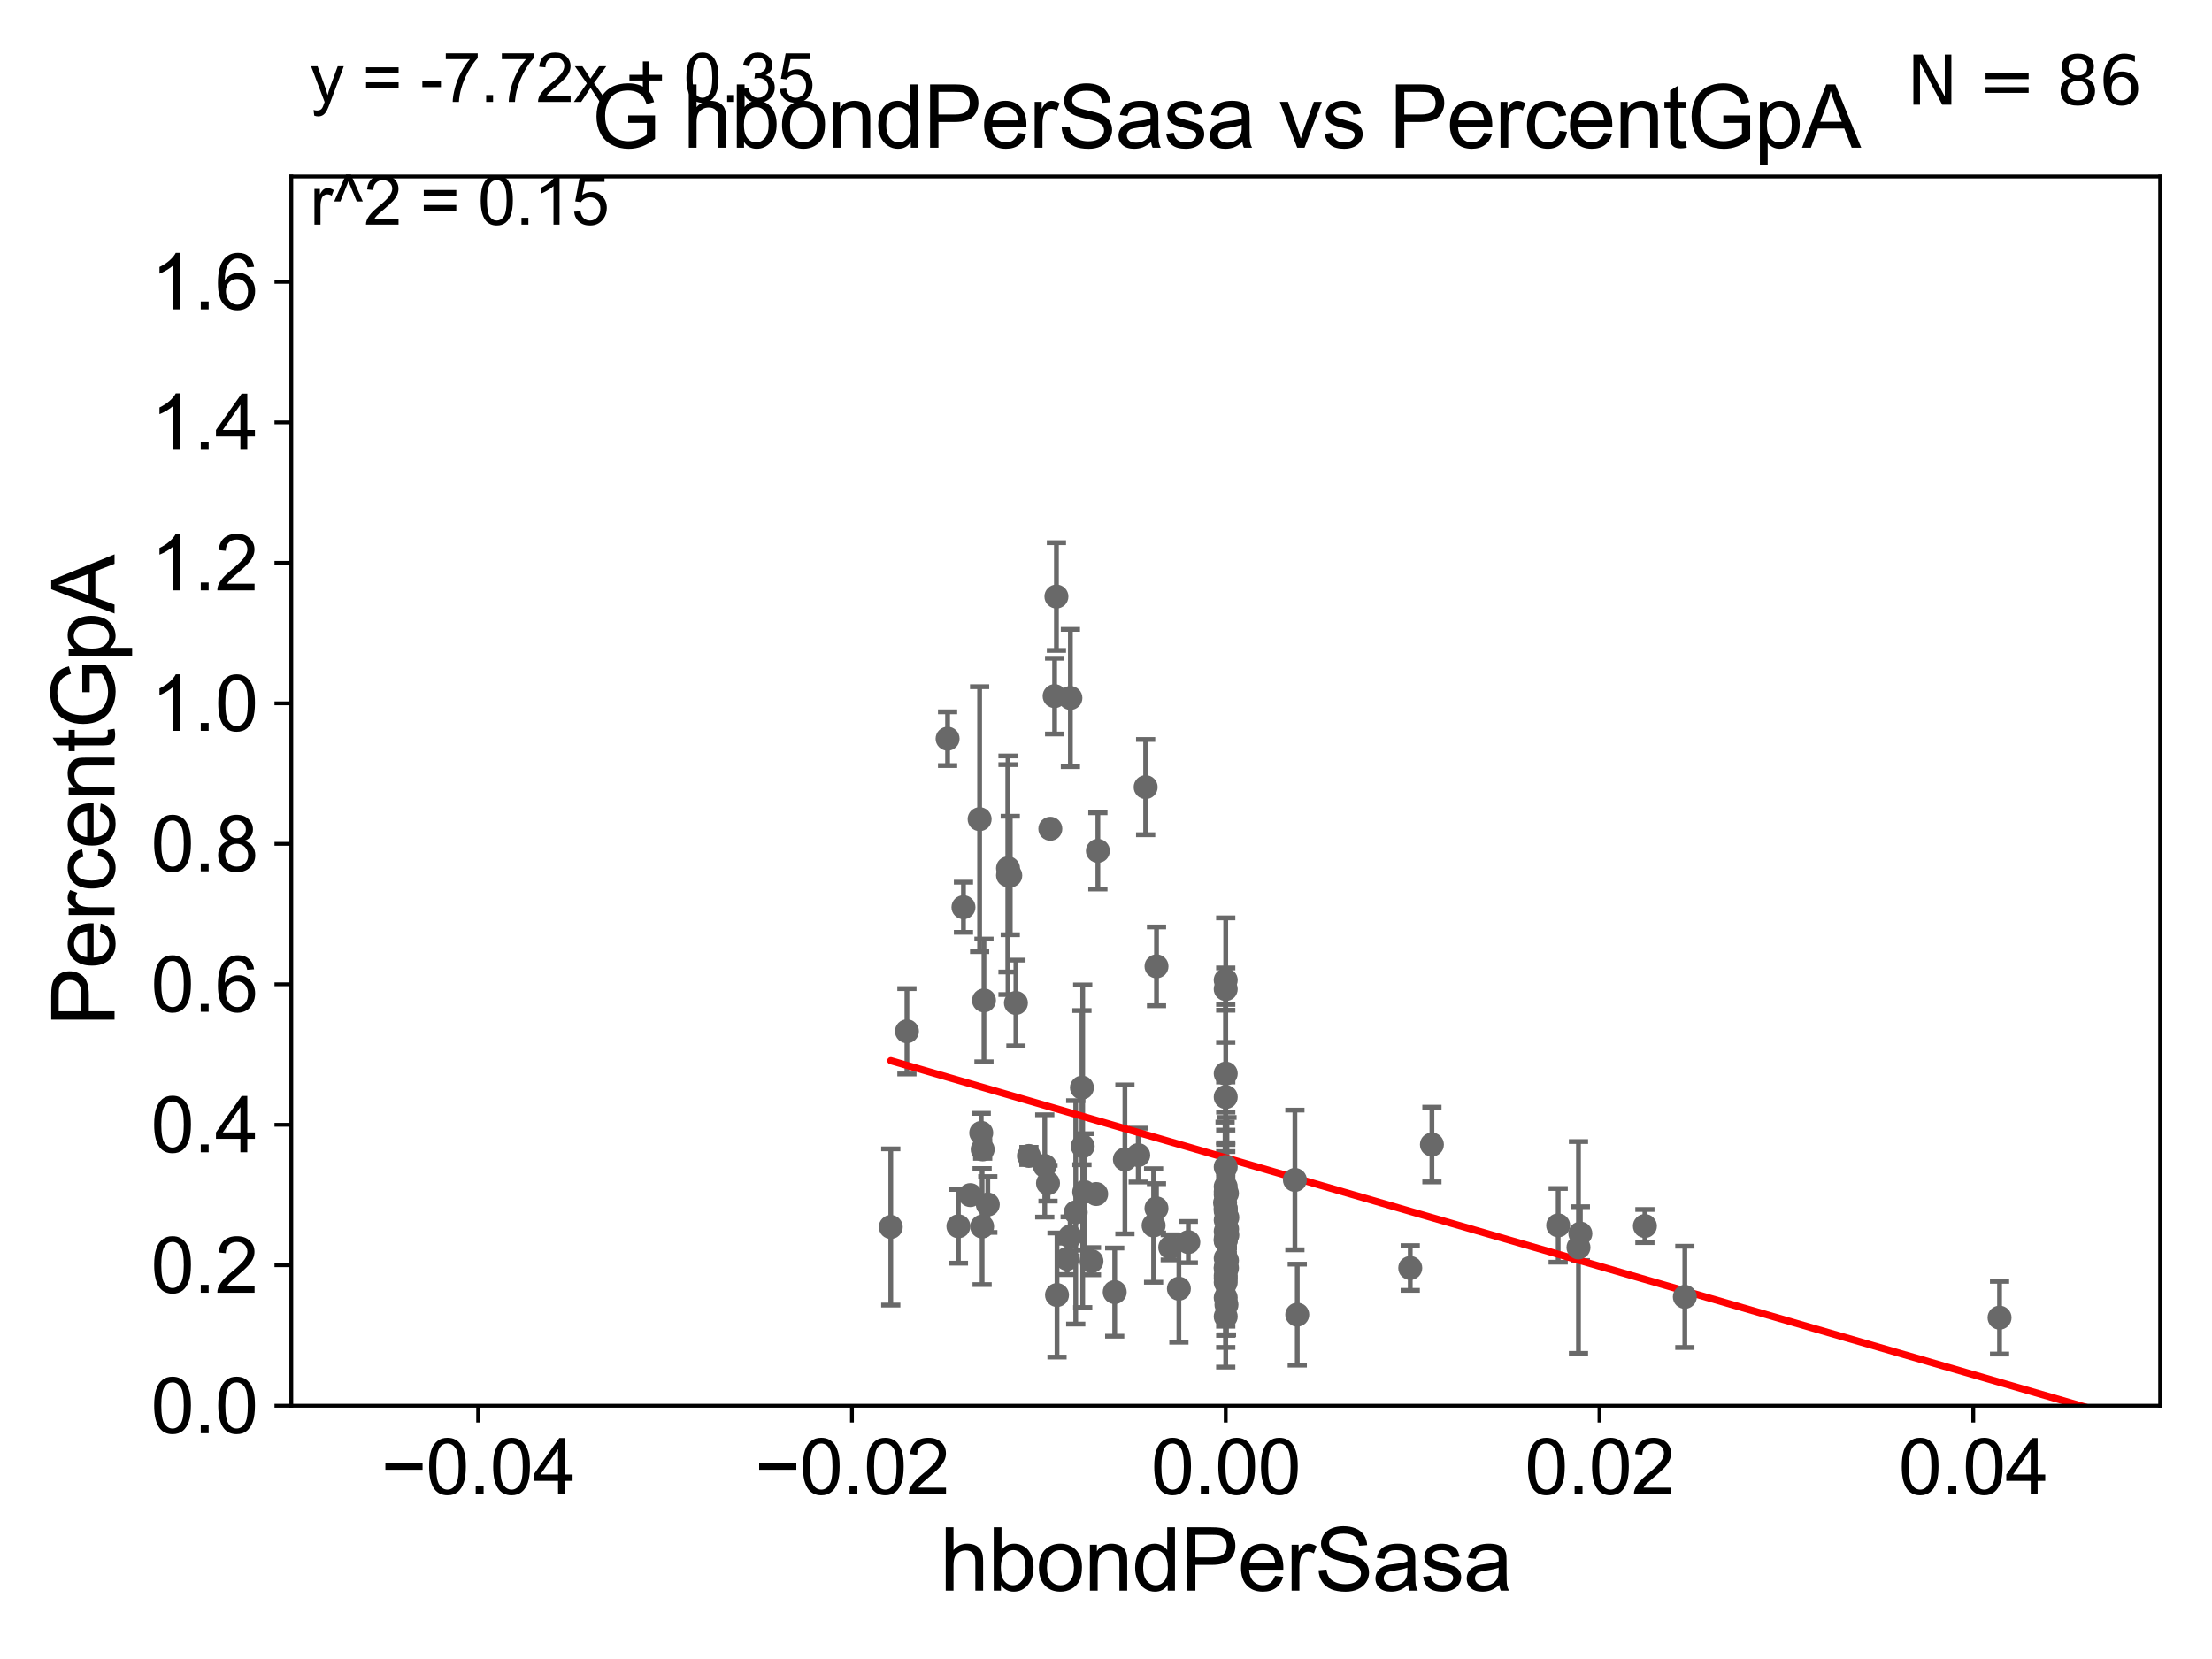 <?xml version="1.0" encoding="utf-8" standalone="no"?>
<!DOCTYPE svg PUBLIC "-//W3C//DTD SVG 1.1//EN"
  "http://www.w3.org/Graphics/SVG/1.1/DTD/svg11.dtd">
<svg xmlns:xlink="http://www.w3.org/1999/xlink" width="460.8pt" height="345.6pt" viewBox="0 0 460.8 345.6" xmlns="http://www.w3.org/2000/svg" version="1.1">
 <defs>
  <style type="text/css">*{stroke-linejoin: round; stroke-linecap: butt}</style>
 </defs>
 <g id="figure_1">
  <g id="patch_1">
   <path d="M 0 345.6 
L 460.8 345.6 
L 460.8 0 
L 0 0 
z
" style="fill: #ffffff"/>
  </g>
  <g id="axes_1">
   <g id="patch_2">
    <path d="M 60.68 292.84 
L 450 292.84 
L 450 36.775 
L 60.68 36.775 
z
" style="fill: #ffffff"/>
   </g>
   <g id="PathCollection_1">
    <defs>
     <path id="m71443a624b" d="M 0 1.118 
C 0.297 1.118 0.581 1 0.791 0.791 
C 1 0.581 1.118 0.297 1.118 0 
C 1.118 -0.297 1 -0.581 0.791 -0.791 
C 0.581 -1 0.297 -1.118 0 -1.118 
C -0.297 -1.118 -0.581 -1 -0.791 -0.791 
C -1 -0.581 -1.118 -0.297 -1.118 0 
C -1.118 0.297 -1 0.581 -0.791 0.791 
C -0.581 1 -0.297 1.118 0 1.118 
z
" style="stroke: #696969"/>
    </defs>
    <g clip-path="url(#pc5e69609ff)">
     <use xlink:href="#m71443a624b" x="255.34" y="243.098" style="fill: #696969; stroke: #696969"/>
     <use xlink:href="#m71443a624b" x="218.802" y="172.647" style="fill: #696969; stroke: #696969"/>
     <use xlink:href="#m71443a624b" x="204.408" y="235.999" style="fill: #696969; stroke: #696969"/>
     <use xlink:href="#m71443a624b" x="255.34" y="248.878" style="fill: #696969; stroke: #696969"/>
     <use xlink:href="#m71443a624b" x="237.113" y="240.628" style="fill: #696969; stroke: #696969"/>
     <use xlink:href="#m71443a624b" x="225.547" y="238.785" style="fill: #696969; stroke: #696969"/>
     <use xlink:href="#m71443a624b" x="232.214" y="269.169" style="fill: #696969; stroke: #696969"/>
     <use xlink:href="#m71443a624b" x="255.34" y="265.72" style="fill: #696969; stroke: #696969"/>
     <use xlink:href="#m71443a624b" x="255.34" y="266.286" style="fill: #696969; stroke: #696969"/>
     <use xlink:href="#m71443a624b" x="329.218" y="256.984" style="fill: #696969; stroke: #696969"/>
     <use xlink:href="#m71443a624b" x="185.566" y="255.601" style="fill: #696969; stroke: #696969"/>
     <use xlink:href="#m71443a624b" x="240.315" y="255.294" style="fill: #696969; stroke: #696969"/>
     <use xlink:href="#m71443a624b" x="255.34" y="267.136" style="fill: #696969; stroke: #696969"/>
     <use xlink:href="#m71443a624b" x="225.387" y="226.576" style="fill: #696969; stroke: #696969"/>
     <use xlink:href="#m71443a624b" x="255.34" y="258.495" style="fill: #696969; stroke: #696969"/>
     <use xlink:href="#m71443a624b" x="202.128" y="248.964" style="fill: #696969; stroke: #696969"/>
     <use xlink:href="#m71443a624b" x="225.864" y="248.303" style="fill: #696969; stroke: #696969"/>
     <use xlink:href="#m71443a624b" x="255.34" y="223.65" style="fill: #696969; stroke: #696969"/>
     <use xlink:href="#m71443a624b" x="204.074" y="170.644" style="fill: #696969; stroke: #696969"/>
     <use xlink:href="#m71443a624b" x="298.295" y="238.43" style="fill: #696969; stroke: #696969"/>
     <use xlink:href="#m71443a624b" x="220.195" y="269.78" style="fill: #696969; stroke: #696969"/>
     <use xlink:href="#m71443a624b" x="188.93" y="214.837" style="fill: #696969; stroke: #696969"/>
     <use xlink:href="#m71443a624b" x="255.601" y="264.156" style="fill: #696969; stroke: #696969"/>
     <use xlink:href="#m71443a624b" x="204.591" y="255.516" style="fill: #696969; stroke: #696969"/>
     <use xlink:href="#m71443a624b" x="240.913" y="251.719" style="fill: #696969; stroke: #696969"/>
     <use xlink:href="#m71443a624b" x="247.551" y="258.757" style="fill: #696969; stroke: #696969"/>
     <use xlink:href="#m71443a624b" x="228.354" y="248.741" style="fill: #696969; stroke: #696969"/>
     <use xlink:href="#m71443a624b" x="220.071" y="124.27" style="fill: #696969; stroke: #696969"/>
     <use xlink:href="#m71443a624b" x="222.307" y="262.247" style="fill: #696969; stroke: #696969"/>
     <use xlink:href="#m71443a624b" x="199.653" y="255.461" style="fill: #696969; stroke: #696969"/>
     <use xlink:href="#m71443a624b" x="270.244" y="273.868" style="fill: #696969; stroke: #696969"/>
     <use xlink:href="#m71443a624b" x="210.456" y="182.377" style="fill: #696969; stroke: #696969"/>
     <use xlink:href="#m71443a624b" x="197.4" y="153.884" style="fill: #696969; stroke: #696969"/>
     <use xlink:href="#m71443a624b" x="200.706" y="188.992" style="fill: #696969; stroke: #696969"/>
     <use xlink:href="#m71443a624b" x="269.752" y="245.805" style="fill: #696969; stroke: #696969"/>
     <use xlink:href="#m71443a624b" x="255.34" y="254.178" style="fill: #696969; stroke: #696969"/>
     <use xlink:href="#m71443a624b" x="214.343" y="240.802" style="fill: #696969; stroke: #696969"/>
     <use xlink:href="#m71443a624b" x="224.093" y="252.556" style="fill: #696969; stroke: #696969"/>
     <use xlink:href="#m71443a624b" x="240.921" y="201.305" style="fill: #696969; stroke: #696969"/>
     <use xlink:href="#m71443a624b" x="255.34" y="256.499" style="fill: #696969; stroke: #696969"/>
     <use xlink:href="#m71443a624b" x="228.708" y="177.251" style="fill: #696969; stroke: #696969"/>
     <use xlink:href="#m71443a624b" x="209.988" y="180.884" style="fill: #696969; stroke: #696969"/>
     <use xlink:href="#m71443a624b" x="217.645" y="242.882" style="fill: #696969; stroke: #696969"/>
     <use xlink:href="#m71443a624b" x="218.32" y="246.482" style="fill: #696969; stroke: #696969"/>
     <use xlink:href="#m71443a624b" x="243.782" y="259.85" style="fill: #696969; stroke: #696969"/>
     <use xlink:href="#m71443a624b" x="255.34" y="274.253" style="fill: #696969; stroke: #696969"/>
     <use xlink:href="#m71443a624b" x="255.34" y="264.219" style="fill: #696969; stroke: #696969"/>
     <use xlink:href="#m71443a624b" x="245.585" y="268.461" style="fill: #696969; stroke: #696969"/>
     <use xlink:href="#m71443a624b" x="222.932" y="257.586" style="fill: #696969; stroke: #696969"/>
     <use xlink:href="#m71443a624b" x="255.34" y="206.043" style="fill: #696969; stroke: #696969"/>
     <use xlink:href="#m71443a624b" x="255.34" y="264.045" style="fill: #696969; stroke: #696969"/>
     <use xlink:href="#m71443a624b" x="238.659" y="163.969" style="fill: #696969; stroke: #696969"/>
     <use xlink:href="#m71443a624b" x="227.374" y="262.729" style="fill: #696969; stroke: #696969"/>
     <use xlink:href="#m71443a624b" x="255.496" y="271.795" style="fill: #696969; stroke: #696969"/>
     <use xlink:href="#m71443a624b" x="255.675" y="253.619" style="fill: #696969; stroke: #696969"/>
     <use xlink:href="#m71443a624b" x="255.34" y="247.198" style="fill: #696969; stroke: #696969"/>
     <use xlink:href="#m71443a624b" x="255.34" y="270.344" style="fill: #696969; stroke: #696969"/>
     <use xlink:href="#m71443a624b" x="255.623" y="256.035" style="fill: #696969; stroke: #696969"/>
     <use xlink:href="#m71443a624b" x="350.981" y="270.162" style="fill: #696969; stroke: #696969"/>
     <use xlink:href="#m71443a624b" x="255.34" y="248.255" style="fill: #696969; stroke: #696969"/>
     <use xlink:href="#m71443a624b" x="489.163" y="265.702" style="fill: #696969; stroke: #696969"/>
     <use xlink:href="#m71443a624b" x="255.679" y="257.277" style="fill: #696969; stroke: #696969"/>
     <use xlink:href="#m71443a624b" x="255.34" y="252.283" style="fill: #696969; stroke: #696969"/>
     <use xlink:href="#m71443a624b" x="255.34" y="251.853" style="fill: #696969; stroke: #696969"/>
     <use xlink:href="#m71443a624b" x="255.34" y="262.115" style="fill: #696969; stroke: #696969"/>
     <use xlink:href="#m71443a624b" x="255.34" y="251.717" style="fill: #696969; stroke: #696969"/>
     <use xlink:href="#m71443a624b" x="255.204" y="250.581" style="fill: #696969; stroke: #696969"/>
     <use xlink:href="#m71443a624b" x="234.339" y="241.523" style="fill: #696969; stroke: #696969"/>
     <use xlink:href="#m71443a624b" x="293.781" y="264.146" style="fill: #696969; stroke: #696969"/>
     <use xlink:href="#m71443a624b" x="255.6" y="248.588" style="fill: #696969; stroke: #696969"/>
     <use xlink:href="#m71443a624b" x="204.71" y="239.442" style="fill: #696969; stroke: #696969"/>
     <use xlink:href="#m71443a624b" x="205.776" y="250.925" style="fill: #696969; stroke: #696969"/>
     <use xlink:href="#m71443a624b" x="255.34" y="258.056" style="fill: #696969; stroke: #696969"/>
     <use xlink:href="#m71443a624b" x="204.979" y="208.407" style="fill: #696969; stroke: #696969"/>
     <use xlink:href="#m71443a624b" x="255.34" y="204.178" style="fill: #696969; stroke: #696969"/>
     <use xlink:href="#m71443a624b" x="255.601" y="262.593" style="fill: #696969; stroke: #696969"/>
     <use xlink:href="#m71443a624b" x="211.634" y="208.938" style="fill: #696969; stroke: #696969"/>
     <use xlink:href="#m71443a624b" x="255.34" y="258.335" style="fill: #696969; stroke: #696969"/>
     <use xlink:href="#m71443a624b" x="416.545" y="274.495" style="fill: #696969; stroke: #696969"/>
     <use xlink:href="#m71443a624b" x="209.987" y="182.332" style="fill: #696969; stroke: #696969"/>
     <use xlink:href="#m71443a624b" x="222.982" y="145.405" style="fill: #696969; stroke: #696969"/>
     <use xlink:href="#m71443a624b" x="255.34" y="228.533" style="fill: #696969; stroke: #696969"/>
     <use xlink:href="#m71443a624b" x="328.824" y="259.868" style="fill: #696969; stroke: #696969"/>
     <use xlink:href="#m71443a624b" x="219.696" y="145.017" style="fill: #696969; stroke: #696969"/>
     <use xlink:href="#m71443a624b" x="342.663" y="255.406" style="fill: #696969; stroke: #696969"/>
     <use xlink:href="#m71443a624b" x="324.596" y="255.267" style="fill: #696969; stroke: #696969"/>
    </g>
   </g>
   <g id="matplotlib.axis_1">
    <g id="xtick_1">
     <g id="line2d_1">
      <defs>
       <path id="m34878db084" d="M 0 0 
L 0 3.5 
" style="stroke: #000000; stroke-width: 0.8"/>
      </defs>
      <g>
       <use xlink:href="#m34878db084" x="99.612" y="292.84" style="stroke: #000000; stroke-width: 0.8"/>
      </g>
     </g>
     <g id="text_1">
      <!-- −0.04 -->
      <g transform="translate(79.371 311.293)scale(0.16 -0.16)">
       <defs>
        <path id="ArialMT-2212" d="M 3381 1997 
L 356 1997 
L 356 2522 
L 3381 2522 
L 3381 1997 
z
" transform="scale(0.016)"/>
        <path id="ArialMT-30" d="M 266 2259 
Q 266 3072 433 3567 
Q 600 4063 929 4331 
Q 1259 4600 1759 4600 
Q 2128 4600 2406 4451 
Q 2684 4303 2865 4023 
Q 3047 3744 3150 3342 
Q 3253 2941 3253 2259 
Q 3253 1453 3087 958 
Q 2922 463 2592 192 
Q 2263 -78 1759 -78 
Q 1097 -78 719 397 
Q 266 969 266 2259 
z
M 844 2259 
Q 844 1131 1108 757 
Q 1372 384 1759 384 
Q 2147 384 2411 759 
Q 2675 1134 2675 2259 
Q 2675 3391 2411 3762 
Q 2147 4134 1753 4134 
Q 1366 4134 1134 3806 
Q 844 3388 844 2259 
z
" transform="scale(0.016)"/>
        <path id="ArialMT-2e" d="M 581 0 
L 581 641 
L 1222 641 
L 1222 0 
L 581 0 
z
" transform="scale(0.016)"/>
        <path id="ArialMT-34" d="M 2069 0 
L 2069 1097 
L 81 1097 
L 81 1613 
L 2172 4581 
L 2631 4581 
L 2631 1613 
L 3250 1613 
L 3250 1097 
L 2631 1097 
L 2631 0 
L 2069 0 
z
M 2069 1613 
L 2069 3678 
L 634 1613 
L 2069 1613 
z
" transform="scale(0.016)"/>
       </defs>
       <use xlink:href="#ArialMT-2212"/>
       <use xlink:href="#ArialMT-30" x="58.398"/>
       <use xlink:href="#ArialMT-2e" x="114.014"/>
       <use xlink:href="#ArialMT-30" x="141.797"/>
       <use xlink:href="#ArialMT-34" x="197.412"/>
      </g>
     </g>
    </g>
    <g id="xtick_2">
     <g id="line2d_2">
      <g>
       <use xlink:href="#m34878db084" x="177.476" y="292.84" style="stroke: #000000; stroke-width: 0.8"/>
      </g>
     </g>
     <g id="text_2">
      <!-- −0.02 -->
      <g transform="translate(157.235 311.293)scale(0.16 -0.16)">
       <defs>
        <path id="ArialMT-32" d="M 3222 541 
L 3222 0 
L 194 0 
Q 188 203 259 391 
Q 375 700 629 1000 
Q 884 1300 1366 1694 
Q 2113 2306 2375 2664 
Q 2638 3022 2638 3341 
Q 2638 3675 2398 3904 
Q 2159 4134 1775 4134 
Q 1369 4134 1125 3890 
Q 881 3647 878 3216 
L 300 3275 
Q 359 3922 746 4261 
Q 1134 4600 1788 4600 
Q 2447 4600 2831 4234 
Q 3216 3869 3216 3328 
Q 3216 3053 3103 2787 
Q 2991 2522 2730 2228 
Q 2469 1934 1863 1422 
Q 1356 997 1212 845 
Q 1069 694 975 541 
L 3222 541 
z
" transform="scale(0.016)"/>
       </defs>
       <use xlink:href="#ArialMT-2212"/>
       <use xlink:href="#ArialMT-30" x="58.398"/>
       <use xlink:href="#ArialMT-2e" x="114.014"/>
       <use xlink:href="#ArialMT-30" x="141.797"/>
       <use xlink:href="#ArialMT-32" x="197.412"/>
      </g>
     </g>
    </g>
    <g id="xtick_3">
     <g id="line2d_3">
      <g>
       <use xlink:href="#m34878db084" x="255.34" y="292.84" style="stroke: #000000; stroke-width: 0.8"/>
      </g>
     </g>
     <g id="text_3">
      <!-- 0.00 -->
      <g transform="translate(239.771 311.293)scale(0.16 -0.16)">
       <use xlink:href="#ArialMT-30"/>
       <use xlink:href="#ArialMT-2e" x="55.615"/>
       <use xlink:href="#ArialMT-30" x="83.398"/>
       <use xlink:href="#ArialMT-30" x="139.014"/>
      </g>
     </g>
    </g>
    <g id="xtick_4">
     <g id="line2d_4">
      <g>
       <use xlink:href="#m34878db084" x="333.204" y="292.84" style="stroke: #000000; stroke-width: 0.8"/>
      </g>
     </g>
     <g id="text_4">
      <!-- 0.02 -->
      <g transform="translate(317.635 311.293)scale(0.16 -0.16)">
       <use xlink:href="#ArialMT-30"/>
       <use xlink:href="#ArialMT-2e" x="55.615"/>
       <use xlink:href="#ArialMT-30" x="83.398"/>
       <use xlink:href="#ArialMT-32" x="139.014"/>
      </g>
     </g>
    </g>
    <g id="xtick_5">
     <g id="line2d_5">
      <g>
       <use xlink:href="#m34878db084" x="411.068" y="292.84" style="stroke: #000000; stroke-width: 0.8"/>
      </g>
     </g>
     <g id="text_5">
      <!-- 0.04 -->
      <g transform="translate(395.499 311.293)scale(0.16 -0.16)">
       <use xlink:href="#ArialMT-30"/>
       <use xlink:href="#ArialMT-2e" x="55.615"/>
       <use xlink:href="#ArialMT-30" x="83.398"/>
       <use xlink:href="#ArialMT-34" x="139.014"/>
      </g>
     </g>
    </g>
    <g id="text_6">
     <!-- hbondPerSasa -->
     <g transform="translate(195.798 331.357)scale(0.18 -0.18)">
      <defs>
       <path id="ArialMT-68" d="M 422 0 
L 422 4581 
L 984 4581 
L 984 2938 
Q 1378 3394 1978 3394 
Q 2347 3394 2619 3248 
Q 2891 3103 3008 2847 
Q 3125 2591 3125 2103 
L 3125 0 
L 2563 0 
L 2563 2103 
Q 2563 2525 2380 2717 
Q 2197 2909 1863 2909 
Q 1613 2909 1392 2779 
Q 1172 2650 1078 2428 
Q 984 2206 984 1816 
L 984 0 
L 422 0 
z
" transform="scale(0.016)"/>
       <path id="ArialMT-62" d="M 941 0 
L 419 0 
L 419 4581 
L 981 4581 
L 981 2947 
Q 1338 3394 1891 3394 
Q 2197 3394 2470 3270 
Q 2744 3147 2920 2923 
Q 3097 2700 3197 2384 
Q 3297 2069 3297 1709 
Q 3297 856 2875 390 
Q 2453 -75 1863 -75 
Q 1275 -75 941 416 
L 941 0 
z
M 934 1684 
Q 934 1088 1097 822 
Q 1363 388 1816 388 
Q 2184 388 2453 708 
Q 2722 1028 2722 1663 
Q 2722 2313 2464 2622 
Q 2206 2931 1841 2931 
Q 1472 2931 1203 2611 
Q 934 2291 934 1684 
z
" transform="scale(0.016)"/>
       <path id="ArialMT-6f" d="M 213 1659 
Q 213 2581 725 3025 
Q 1153 3394 1769 3394 
Q 2453 3394 2887 2945 
Q 3322 2497 3322 1706 
Q 3322 1066 3130 698 
Q 2938 331 2570 128 
Q 2203 -75 1769 -75 
Q 1072 -75 642 372 
Q 213 819 213 1659 
z
M 791 1659 
Q 791 1022 1069 705 
Q 1347 388 1769 388 
Q 2188 388 2466 706 
Q 2744 1025 2744 1678 
Q 2744 2294 2464 2611 
Q 2184 2928 1769 2928 
Q 1347 2928 1069 2612 
Q 791 2297 791 1659 
z
" transform="scale(0.016)"/>
       <path id="ArialMT-6e" d="M 422 0 
L 422 3319 
L 928 3319 
L 928 2847 
Q 1294 3394 1984 3394 
Q 2284 3394 2536 3286 
Q 2788 3178 2913 3003 
Q 3038 2828 3088 2588 
Q 3119 2431 3119 2041 
L 3119 0 
L 2556 0 
L 2556 2019 
Q 2556 2363 2490 2533 
Q 2425 2703 2258 2804 
Q 2091 2906 1866 2906 
Q 1506 2906 1245 2678 
Q 984 2450 984 1813 
L 984 0 
L 422 0 
z
" transform="scale(0.016)"/>
       <path id="ArialMT-64" d="M 2575 0 
L 2575 419 
Q 2259 -75 1647 -75 
Q 1250 -75 917 144 
Q 584 363 401 755 
Q 219 1147 219 1656 
Q 219 2153 384 2558 
Q 550 2963 881 3178 
Q 1213 3394 1622 3394 
Q 1922 3394 2156 3267 
Q 2391 3141 2538 2938 
L 2538 4581 
L 3097 4581 
L 3097 0 
L 2575 0 
z
M 797 1656 
Q 797 1019 1065 703 
Q 1334 388 1700 388 
Q 2069 388 2326 689 
Q 2584 991 2584 1609 
Q 2584 2291 2321 2609 
Q 2059 2928 1675 2928 
Q 1300 2928 1048 2622 
Q 797 2316 797 1656 
z
" transform="scale(0.016)"/>
       <path id="ArialMT-50" d="M 494 0 
L 494 4581 
L 2222 4581 
Q 2678 4581 2919 4538 
Q 3256 4481 3484 4323 
Q 3713 4166 3852 3881 
Q 3991 3597 3991 3256 
Q 3991 2672 3619 2267 
Q 3247 1863 2275 1863 
L 1100 1863 
L 1100 0 
L 494 0 
z
M 1100 2403 
L 2284 2403 
Q 2872 2403 3119 2622 
Q 3366 2841 3366 3238 
Q 3366 3525 3220 3729 
Q 3075 3934 2838 4000 
Q 2684 4041 2272 4041 
L 1100 4041 
L 1100 2403 
z
" transform="scale(0.016)"/>
       <path id="ArialMT-65" d="M 2694 1069 
L 3275 997 
Q 3138 488 2766 206 
Q 2394 -75 1816 -75 
Q 1088 -75 661 373 
Q 234 822 234 1631 
Q 234 2469 665 2931 
Q 1097 3394 1784 3394 
Q 2450 3394 2872 2941 
Q 3294 2488 3294 1666 
Q 3294 1616 3291 1516 
L 816 1516 
Q 847 969 1125 678 
Q 1403 388 1819 388 
Q 2128 388 2347 550 
Q 2566 713 2694 1069 
z
M 847 1978 
L 2700 1978 
Q 2663 2397 2488 2606 
Q 2219 2931 1791 2931 
Q 1403 2931 1139 2672 
Q 875 2413 847 1978 
z
" transform="scale(0.016)"/>
       <path id="ArialMT-72" d="M 416 0 
L 416 3319 
L 922 3319 
L 922 2816 
Q 1116 3169 1280 3281 
Q 1444 3394 1641 3394 
Q 1925 3394 2219 3213 
L 2025 2691 
Q 1819 2813 1613 2813 
Q 1428 2813 1281 2702 
Q 1134 2591 1072 2394 
Q 978 2094 978 1738 
L 978 0 
L 416 0 
z
" transform="scale(0.016)"/>
       <path id="ArialMT-53" d="M 288 1472 
L 859 1522 
Q 900 1178 1048 958 
Q 1197 738 1509 602 
Q 1822 466 2213 466 
Q 2559 466 2825 569 
Q 3091 672 3220 851 
Q 3350 1031 3350 1244 
Q 3350 1459 3225 1620 
Q 3100 1781 2813 1891 
Q 2628 1963 1997 2114 
Q 1366 2266 1113 2400 
Q 784 2572 623 2826 
Q 463 3081 463 3397 
Q 463 3744 659 4045 
Q 856 4347 1234 4503 
Q 1613 4659 2075 4659 
Q 2584 4659 2973 4495 
Q 3363 4331 3572 4012 
Q 3781 3694 3797 3291 
L 3216 3247 
Q 3169 3681 2898 3903 
Q 2628 4125 2100 4125 
Q 1550 4125 1298 3923 
Q 1047 3722 1047 3438 
Q 1047 3191 1225 3031 
Q 1400 2872 2139 2705 
Q 2878 2538 3153 2413 
Q 3553 2228 3743 1945 
Q 3934 1663 3934 1294 
Q 3934 928 3725 604 
Q 3516 281 3123 101 
Q 2731 -78 2241 -78 
Q 1619 -78 1198 103 
Q 778 284 539 648 
Q 300 1013 288 1472 
z
" transform="scale(0.016)"/>
       <path id="ArialMT-61" d="M 2588 409 
Q 2275 144 1986 34 
Q 1697 -75 1366 -75 
Q 819 -75 525 192 
Q 231 459 231 875 
Q 231 1119 342 1320 
Q 453 1522 633 1644 
Q 813 1766 1038 1828 
Q 1203 1872 1538 1913 
Q 2219 1994 2541 2106 
Q 2544 2222 2544 2253 
Q 2544 2597 2384 2738 
Q 2169 2928 1744 2928 
Q 1347 2928 1158 2789 
Q 969 2650 878 2297 
L 328 2372 
Q 403 2725 575 2942 
Q 747 3159 1072 3276 
Q 1397 3394 1825 3394 
Q 2250 3394 2515 3294 
Q 2781 3194 2906 3042 
Q 3031 2891 3081 2659 
Q 3109 2516 3109 2141 
L 3109 1391 
Q 3109 606 3145 398 
Q 3181 191 3288 0 
L 2700 0 
Q 2613 175 2588 409 
z
M 2541 1666 
Q 2234 1541 1622 1453 
Q 1275 1403 1131 1340 
Q 988 1278 909 1158 
Q 831 1038 831 891 
Q 831 666 1001 516 
Q 1172 366 1500 366 
Q 1825 366 2078 508 
Q 2331 650 2450 897 
Q 2541 1088 2541 1459 
L 2541 1666 
z
" transform="scale(0.016)"/>
       <path id="ArialMT-73" d="M 197 991 
L 753 1078 
Q 800 744 1014 566 
Q 1228 388 1613 388 
Q 2000 388 2187 545 
Q 2375 703 2375 916 
Q 2375 1106 2209 1216 
Q 2094 1291 1634 1406 
Q 1016 1563 777 1677 
Q 538 1791 414 1992 
Q 291 2194 291 2438 
Q 291 2659 392 2848 
Q 494 3038 669 3163 
Q 800 3259 1026 3326 
Q 1253 3394 1513 3394 
Q 1903 3394 2198 3281 
Q 2494 3169 2634 2976 
Q 2775 2784 2828 2463 
L 2278 2388 
Q 2241 2644 2061 2787 
Q 1881 2931 1553 2931 
Q 1166 2931 1000 2803 
Q 834 2675 834 2503 
Q 834 2394 903 2306 
Q 972 2216 1119 2156 
Q 1203 2125 1616 2013 
Q 2213 1853 2448 1751 
Q 2684 1650 2818 1456 
Q 2953 1263 2953 975 
Q 2953 694 2789 445 
Q 2625 197 2315 61 
Q 2006 -75 1616 -75 
Q 969 -75 630 194 
Q 291 463 197 991 
z
" transform="scale(0.016)"/>
      </defs>
      <use xlink:href="#ArialMT-68"/>
      <use xlink:href="#ArialMT-62" x="55.615"/>
      <use xlink:href="#ArialMT-6f" x="111.23"/>
      <use xlink:href="#ArialMT-6e" x="166.846"/>
      <use xlink:href="#ArialMT-64" x="222.461"/>
      <use xlink:href="#ArialMT-50" x="278.076"/>
      <use xlink:href="#ArialMT-65" x="344.775"/>
      <use xlink:href="#ArialMT-72" x="400.391"/>
      <use xlink:href="#ArialMT-53" x="433.691"/>
      <use xlink:href="#ArialMT-61" x="500.391"/>
      <use xlink:href="#ArialMT-73" x="556.006"/>
      <use xlink:href="#ArialMT-61" x="606.006"/>
     </g>
    </g>
   </g>
   <g id="matplotlib.axis_2">
    <g id="ytick_1">
     <g id="line2d_6">
      <defs>
       <path id="mf63df609f5" d="M 0 0 
L -3.5 0 
" style="stroke: #000000; stroke-width: 0.8"/>
      </defs>
      <g>
       <use xlink:href="#mf63df609f5" x="60.68" y="292.84" style="stroke: #000000; stroke-width: 0.8"/>
      </g>
     </g>
     <g id="text_7">
      <!-- 0.0 -->
      <g transform="translate(31.44 298.566)scale(0.16 -0.16)">
       <use xlink:href="#ArialMT-30"/>
       <use xlink:href="#ArialMT-2e" x="55.615"/>
       <use xlink:href="#ArialMT-30" x="83.398"/>
      </g>
     </g>
    </g>
    <g id="ytick_2">
     <g id="line2d_7">
      <g>
       <use xlink:href="#mf63df609f5" x="60.68" y="263.575" style="stroke: #000000; stroke-width: 0.8"/>
      </g>
     </g>
     <g id="text_8">
      <!-- 0.2 -->
      <g transform="translate(31.44 269.302)scale(0.16 -0.16)">
       <use xlink:href="#ArialMT-30"/>
       <use xlink:href="#ArialMT-2e" x="55.615"/>
       <use xlink:href="#ArialMT-32" x="83.398"/>
      </g>
     </g>
    </g>
    <g id="ytick_3">
     <g id="line2d_8">
      <g>
       <use xlink:href="#mf63df609f5" x="60.68" y="234.311" style="stroke: #000000; stroke-width: 0.8"/>
      </g>
     </g>
     <g id="text_9">
      <!-- 0.4 -->
      <g transform="translate(31.44 240.037)scale(0.16 -0.16)">
       <use xlink:href="#ArialMT-30"/>
       <use xlink:href="#ArialMT-2e" x="55.615"/>
       <use xlink:href="#ArialMT-34" x="83.398"/>
      </g>
     </g>
    </g>
    <g id="ytick_4">
     <g id="line2d_9">
      <g>
       <use xlink:href="#mf63df609f5" x="60.68" y="205.046" style="stroke: #000000; stroke-width: 0.8"/>
      </g>
     </g>
     <g id="text_10">
      <!-- 0.6 -->
      <g transform="translate(31.44 210.772)scale(0.16 -0.16)">
       <defs>
        <path id="ArialMT-36" d="M 3184 3459 
L 2625 3416 
Q 2550 3747 2413 3897 
Q 2184 4138 1850 4138 
Q 1581 4138 1378 3988 
Q 1113 3794 959 3422 
Q 806 3050 800 2363 
Q 1003 2672 1297 2822 
Q 1591 2972 1913 2972 
Q 2475 2972 2870 2558 
Q 3266 2144 3266 1488 
Q 3266 1056 3080 686 
Q 2894 316 2569 119 
Q 2244 -78 1831 -78 
Q 1128 -78 684 439 
Q 241 956 241 2144 
Q 241 3472 731 4075 
Q 1159 4600 1884 4600 
Q 2425 4600 2770 4297 
Q 3116 3994 3184 3459 
z
M 888 1484 
Q 888 1194 1011 928 
Q 1134 663 1356 523 
Q 1578 384 1822 384 
Q 2178 384 2434 671 
Q 2691 959 2691 1453 
Q 2691 1928 2437 2201 
Q 2184 2475 1800 2475 
Q 1419 2475 1153 2201 
Q 888 1928 888 1484 
z
" transform="scale(0.016)"/>
       </defs>
       <use xlink:href="#ArialMT-30"/>
       <use xlink:href="#ArialMT-2e" x="55.615"/>
       <use xlink:href="#ArialMT-36" x="83.398"/>
      </g>
     </g>
    </g>
    <g id="ytick_5">
     <g id="line2d_10">
      <g>
       <use xlink:href="#mf63df609f5" x="60.68" y="175.782" style="stroke: #000000; stroke-width: 0.8"/>
      </g>
     </g>
     <g id="text_11">
      <!-- 0.8 -->
      <g transform="translate(31.44 181.508)scale(0.16 -0.16)">
       <defs>
        <path id="ArialMT-38" d="M 1131 2484 
Q 781 2613 612 2850 
Q 444 3088 444 3419 
Q 444 3919 803 4259 
Q 1163 4600 1759 4600 
Q 2359 4600 2725 4251 
Q 3091 3903 3091 3403 
Q 3091 3084 2923 2848 
Q 2756 2613 2416 2484 
Q 2838 2347 3058 2040 
Q 3278 1734 3278 1309 
Q 3278 722 2862 322 
Q 2447 -78 1769 -78 
Q 1091 -78 675 323 
Q 259 725 259 1325 
Q 259 1772 486 2073 
Q 713 2375 1131 2484 
z
M 1019 3438 
Q 1019 3113 1228 2906 
Q 1438 2700 1772 2700 
Q 2097 2700 2305 2904 
Q 2513 3109 2513 3406 
Q 2513 3716 2298 3927 
Q 2084 4138 1766 4138 
Q 1444 4138 1231 3931 
Q 1019 3725 1019 3438 
z
M 838 1322 
Q 838 1081 952 856 
Q 1066 631 1291 507 
Q 1516 384 1775 384 
Q 2178 384 2440 643 
Q 2703 903 2703 1303 
Q 2703 1709 2433 1975 
Q 2163 2241 1756 2241 
Q 1359 2241 1098 1978 
Q 838 1716 838 1322 
z
" transform="scale(0.016)"/>
       </defs>
       <use xlink:href="#ArialMT-30"/>
       <use xlink:href="#ArialMT-2e" x="55.615"/>
       <use xlink:href="#ArialMT-38" x="83.398"/>
      </g>
     </g>
    </g>
    <g id="ytick_6">
     <g id="line2d_11">
      <g>
       <use xlink:href="#mf63df609f5" x="60.68" y="146.517" style="stroke: #000000; stroke-width: 0.8"/>
      </g>
     </g>
     <g id="text_12">
      <!-- 1.0 -->
      <g transform="translate(31.44 152.243)scale(0.16 -0.16)">
       <defs>
        <path id="ArialMT-31" d="M 2384 0 
L 1822 0 
L 1822 3584 
Q 1619 3391 1289 3197 
Q 959 3003 697 2906 
L 697 3450 
Q 1169 3672 1522 3987 
Q 1875 4303 2022 4600 
L 2384 4600 
L 2384 0 
z
" transform="scale(0.016)"/>
       </defs>
       <use xlink:href="#ArialMT-31"/>
       <use xlink:href="#ArialMT-2e" x="55.615"/>
       <use xlink:href="#ArialMT-30" x="83.398"/>
      </g>
     </g>
    </g>
    <g id="ytick_7">
     <g id="line2d_12">
      <g>
       <use xlink:href="#mf63df609f5" x="60.68" y="117.252" style="stroke: #000000; stroke-width: 0.8"/>
      </g>
     </g>
     <g id="text_13">
      <!-- 1.2 -->
      <g transform="translate(31.44 122.979)scale(0.16 -0.16)">
       <use xlink:href="#ArialMT-31"/>
       <use xlink:href="#ArialMT-2e" x="55.615"/>
       <use xlink:href="#ArialMT-32" x="83.398"/>
      </g>
     </g>
    </g>
    <g id="ytick_8">
     <g id="line2d_13">
      <g>
       <use xlink:href="#mf63df609f5" x="60.68" y="87.988" style="stroke: #000000; stroke-width: 0.8"/>
      </g>
     </g>
     <g id="text_14">
      <!-- 1.4 -->
      <g transform="translate(31.44 93.714)scale(0.16 -0.16)">
       <use xlink:href="#ArialMT-31"/>
       <use xlink:href="#ArialMT-2e" x="55.615"/>
       <use xlink:href="#ArialMT-34" x="83.398"/>
      </g>
     </g>
    </g>
    <g id="ytick_9">
     <g id="line2d_14">
      <g>
       <use xlink:href="#mf63df609f5" x="60.68" y="58.723" style="stroke: #000000; stroke-width: 0.8"/>
      </g>
     </g>
     <g id="text_15">
      <!-- 1.6 -->
      <g transform="translate(31.44 64.45)scale(0.16 -0.16)">
       <use xlink:href="#ArialMT-31"/>
       <use xlink:href="#ArialMT-2e" x="55.615"/>
       <use xlink:href="#ArialMT-36" x="83.398"/>
      </g>
     </g>
    </g>
    <g id="text_16">
     <!-- PercentGpA -->
     <g transform="translate(23.863 213.831)rotate(-90)scale(0.18 -0.18)">
      <defs>
       <path id="ArialMT-63" d="M 2588 1216 
L 3141 1144 
Q 3050 572 2676 248 
Q 2303 -75 1759 -75 
Q 1078 -75 664 370 
Q 250 816 250 1647 
Q 250 2184 428 2587 
Q 606 2991 970 3192 
Q 1334 3394 1763 3394 
Q 2303 3394 2647 3120 
Q 2991 2847 3088 2344 
L 2541 2259 
Q 2463 2594 2264 2762 
Q 2066 2931 1784 2931 
Q 1359 2931 1093 2626 
Q 828 2322 828 1663 
Q 828 994 1084 691 
Q 1341 388 1753 388 
Q 2084 388 2306 591 
Q 2528 794 2588 1216 
z
" transform="scale(0.016)"/>
       <path id="ArialMT-74" d="M 1650 503 
L 1731 6 
Q 1494 -44 1306 -44 
Q 1000 -44 831 53 
Q 663 150 594 308 
Q 525 466 525 972 
L 525 2881 
L 113 2881 
L 113 3319 
L 525 3319 
L 525 4141 
L 1084 4478 
L 1084 3319 
L 1650 3319 
L 1650 2881 
L 1084 2881 
L 1084 941 
Q 1084 700 1114 631 
Q 1144 563 1211 522 
Q 1278 481 1403 481 
Q 1497 481 1650 503 
z
" transform="scale(0.016)"/>
       <path id="ArialMT-47" d="M 2638 1797 
L 2638 2334 
L 4578 2338 
L 4578 638 
Q 4131 281 3656 101 
Q 3181 -78 2681 -78 
Q 2006 -78 1454 211 
Q 903 500 622 1047 
Q 341 1594 341 2269 
Q 341 2938 620 3517 
Q 900 4097 1425 4378 
Q 1950 4659 2634 4659 
Q 3131 4659 3532 4498 
Q 3934 4338 4162 4050 
Q 4391 3763 4509 3300 
L 3963 3150 
Q 3859 3500 3706 3700 
Q 3553 3900 3268 4020 
Q 2984 4141 2638 4141 
Q 2222 4141 1919 4014 
Q 1616 3888 1430 3681 
Q 1244 3475 1141 3228 
Q 966 2803 966 2306 
Q 966 1694 1177 1281 
Q 1388 869 1791 669 
Q 2194 469 2647 469 
Q 3041 469 3416 620 
Q 3791 772 3984 944 
L 3984 1797 
L 2638 1797 
z
" transform="scale(0.016)"/>
       <path id="ArialMT-70" d="M 422 -1272 
L 422 3319 
L 934 3319 
L 934 2888 
Q 1116 3141 1344 3267 
Q 1572 3394 1897 3394 
Q 2322 3394 2647 3175 
Q 2972 2956 3137 2557 
Q 3303 2159 3303 1684 
Q 3303 1175 3120 767 
Q 2938 359 2589 142 
Q 2241 -75 1856 -75 
Q 1575 -75 1351 44 
Q 1128 163 984 344 
L 984 -1272 
L 422 -1272 
z
M 931 1641 
Q 931 1000 1190 694 
Q 1450 388 1819 388 
Q 2194 388 2461 705 
Q 2728 1022 2728 1688 
Q 2728 2322 2467 2637 
Q 2206 2953 1844 2953 
Q 1484 2953 1207 2617 
Q 931 2281 931 1641 
z
" transform="scale(0.016)"/>
       <path id="ArialMT-41" d="M -9 0 
L 1750 4581 
L 2403 4581 
L 4278 0 
L 3588 0 
L 3053 1388 
L 1138 1388 
L 634 0 
L -9 0 
z
M 1313 1881 
L 2866 1881 
L 2388 3150 
Q 2169 3728 2063 4100 
Q 1975 3659 1816 3225 
L 1313 1881 
z
" transform="scale(0.016)"/>
      </defs>
      <use xlink:href="#ArialMT-50"/>
      <use xlink:href="#ArialMT-65" x="66.699"/>
      <use xlink:href="#ArialMT-72" x="122.314"/>
      <use xlink:href="#ArialMT-63" x="155.615"/>
      <use xlink:href="#ArialMT-65" x="205.615"/>
      <use xlink:href="#ArialMT-6e" x="261.23"/>
      <use xlink:href="#ArialMT-74" x="316.846"/>
      <use xlink:href="#ArialMT-47" x="344.629"/>
      <use xlink:href="#ArialMT-70" x="422.412"/>
      <use xlink:href="#ArialMT-41" x="478.027"/>
     </g>
    </g>
   </g>
   <g id="LineCollection_1">
    <path d="M 255.34 246.301 
L 255.34 239.895 
" clip-path="url(#pc5e69609ff)" style="fill: none; stroke: #696969"/>
    <path d="M 218.802 173.156 
L 218.802 172.138 
" clip-path="url(#pc5e69609ff)" style="fill: none; stroke: #696969"/>
    <path d="M 204.408 240.077 
L 204.408 231.922 
" clip-path="url(#pc5e69609ff)" style="fill: none; stroke: #696969"/>
    <path d="M 255.34 254.103 
L 255.34 243.652 
" clip-path="url(#pc5e69609ff)" style="fill: none; stroke: #696969"/>
    <path d="M 237.113 246.235 
L 237.113 235.02 
" clip-path="url(#pc5e69609ff)" style="fill: none; stroke: #696969"/>
    <path d="M 225.547 272.385 
L 225.547 205.184 
" clip-path="url(#pc5e69609ff)" style="fill: none; stroke: #696969"/>
    <path d="M 232.214 278.35 
L 232.214 259.989 
" clip-path="url(#pc5e69609ff)" style="fill: none; stroke: #696969"/>
    <path d="M 255.34 274.206 
L 255.34 257.234 
" clip-path="url(#pc5e69609ff)" style="fill: none; stroke: #696969"/>
    <path d="M 255.34 273.34 
L 255.34 259.232 
" clip-path="url(#pc5e69609ff)" style="fill: none; stroke: #696969"/>
    <path d="M 329.218 262.585 
L 329.218 251.382 
" clip-path="url(#pc5e69609ff)" style="fill: none; stroke: #696969"/>
    <path d="M 185.566 271.873 
L 185.566 239.328 
" clip-path="url(#pc5e69609ff)" style="fill: none; stroke: #696969"/>
    <path d="M 240.315 267.117 
L 240.315 243.47 
" clip-path="url(#pc5e69609ff)" style="fill: none; stroke: #696969"/>
    <path d="M 255.34 278.18 
L 255.34 256.092 
" clip-path="url(#pc5e69609ff)" style="fill: none; stroke: #696969"/>
    <path d="M 225.387 242.639 
L 225.387 210.513 
" clip-path="url(#pc5e69609ff)" style="fill: none; stroke: #696969"/>
    <path d="M 255.34 266.629 
L 255.34 250.361 
" clip-path="url(#pc5e69609ff)" style="fill: none; stroke: #696969"/>
    <path d="M 202.128 249.478 
L 202.128 248.45 
" clip-path="url(#pc5e69609ff)" style="fill: none; stroke: #696969"/>
    <path d="M 225.864 260.434 
L 225.864 236.172 
" clip-path="url(#pc5e69609ff)" style="fill: none; stroke: #696969"/>
    <path d="M 255.34 238.066 
L 255.34 209.234 
" clip-path="url(#pc5e69609ff)" style="fill: none; stroke: #696969"/>
    <path d="M 204.074 198.23 
L 204.074 143.057 
" clip-path="url(#pc5e69609ff)" style="fill: none; stroke: #696969"/>
    <path d="M 298.295 246.215 
L 298.295 230.645 
" clip-path="url(#pc5e69609ff)" style="fill: none; stroke: #696969"/>
    <path d="M 220.195 282.706 
L 220.195 256.855 
" clip-path="url(#pc5e69609ff)" style="fill: none; stroke: #696969"/>
    <path d="M 188.93 223.729 
L 188.93 205.946 
" clip-path="url(#pc5e69609ff)" style="fill: none; stroke: #696969"/>
    <path d="M 255.601 267.489 
L 255.601 260.823 
" clip-path="url(#pc5e69609ff)" style="fill: none; stroke: #696969"/>
    <path d="M 204.591 267.603 
L 204.591 243.429 
" clip-path="url(#pc5e69609ff)" style="fill: none; stroke: #696969"/>
    <path d="M 240.913 256.856 
L 240.913 246.582 
" clip-path="url(#pc5e69609ff)" style="fill: none; stroke: #696969"/>
    <path d="M 247.551 263.058 
L 247.551 254.455 
" clip-path="url(#pc5e69609ff)" style="fill: none; stroke: #696969"/>
    <path d="M 228.354 249.426 
L 228.354 248.057 
" clip-path="url(#pc5e69609ff)" style="fill: none; stroke: #696969"/>
    <path d="M 220.071 135.492 
L 220.071 113.048 
" clip-path="url(#pc5e69609ff)" style="fill: none; stroke: #696969"/>
    <path d="M 222.307 265.52 
L 222.307 258.975 
" clip-path="url(#pc5e69609ff)" style="fill: none; stroke: #696969"/>
    <path d="M 199.653 263.147 
L 199.653 247.774 
" clip-path="url(#pc5e69609ff)" style="fill: none; stroke: #696969"/>
    <path d="M 270.244 284.388 
L 270.244 263.347 
" clip-path="url(#pc5e69609ff)" style="fill: none; stroke: #696969"/>
    <path d="M 210.456 194.721 
L 210.456 170.032 
" clip-path="url(#pc5e69609ff)" style="fill: none; stroke: #696969"/>
    <path d="M 197.4 159.478 
L 197.4 148.29 
" clip-path="url(#pc5e69609ff)" style="fill: none; stroke: #696969"/>
    <path d="M 200.706 194.214 
L 200.706 183.77 
" clip-path="url(#pc5e69609ff)" style="fill: none; stroke: #696969"/>
    <path d="M 269.752 260.357 
L 269.752 231.252 
" clip-path="url(#pc5e69609ff)" style="fill: none; stroke: #696969"/>
    <path d="M 255.34 255.627 
L 255.34 252.729 
" clip-path="url(#pc5e69609ff)" style="fill: none; stroke: #696969"/>
    <path d="M 214.343 242.599 
L 214.343 239.006 
" clip-path="url(#pc5e69609ff)" style="fill: none; stroke: #696969"/>
    <path d="M 224.093 275.828 
L 224.093 229.285 
" clip-path="url(#pc5e69609ff)" style="fill: none; stroke: #696969"/>
    <path d="M 240.921 209.512 
L 240.921 193.097 
" clip-path="url(#pc5e69609ff)" style="fill: none; stroke: #696969"/>
    <path d="M 255.34 268.664 
L 255.34 244.334 
" clip-path="url(#pc5e69609ff)" style="fill: none; stroke: #696969"/>
    <path d="M 228.708 185.195 
L 228.708 169.307 
" clip-path="url(#pc5e69609ff)" style="fill: none; stroke: #696969"/>
    <path d="M 209.988 202.485 
L 209.988 159.282 
" clip-path="url(#pc5e69609ff)" style="fill: none; stroke: #696969"/>
    <path d="M 217.645 253.543 
L 217.645 232.221 
" clip-path="url(#pc5e69609ff)" style="fill: none; stroke: #696969"/>
    <path d="M 218.32 250.215 
L 218.32 242.748 
" clip-path="url(#pc5e69609ff)" style="fill: none; stroke: #696969"/>
    <path d="M 243.782 262.469 
L 243.782 257.231 
" clip-path="url(#pc5e69609ff)" style="fill: none; stroke: #696969"/>
    <path d="M 255.34 284.79 
L 255.34 263.716 
" clip-path="url(#pc5e69609ff)" style="fill: none; stroke: #696969"/>
    <path d="M 255.34 271.889 
L 255.34 256.548 
" clip-path="url(#pc5e69609ff)" style="fill: none; stroke: #696969"/>
    <path d="M 245.585 279.61 
L 245.585 257.312 
" clip-path="url(#pc5e69609ff)" style="fill: none; stroke: #696969"/>
    <path d="M 222.932 261.672 
L 222.932 253.5 
" clip-path="url(#pc5e69609ff)" style="fill: none; stroke: #696969"/>
    <path d="M 255.34 210.445 
L 255.34 201.642 
" clip-path="url(#pc5e69609ff)" style="fill: none; stroke: #696969"/>
    <path d="M 255.34 269.528 
L 255.34 258.562 
" clip-path="url(#pc5e69609ff)" style="fill: none; stroke: #696969"/>
    <path d="M 238.659 173.889 
L 238.659 154.049 
" clip-path="url(#pc5e69609ff)" style="fill: none; stroke: #696969"/>
    <path d="M 227.374 265.562 
L 227.374 259.896 
" clip-path="url(#pc5e69609ff)" style="fill: none; stroke: #696969"/>
    <path d="M 255.496 278.056 
L 255.496 265.534 
" clip-path="url(#pc5e69609ff)" style="fill: none; stroke: #696969"/>
    <path d="M 255.675 264.725 
L 255.675 242.513 
" clip-path="url(#pc5e69609ff)" style="fill: none; stroke: #696969"/>
    <path d="M 255.34 266.454 
L 255.34 227.942 
" clip-path="url(#pc5e69609ff)" style="fill: none; stroke: #696969"/>
    <path d="M 255.34 276.278 
L 255.34 264.411 
" clip-path="url(#pc5e69609ff)" style="fill: none; stroke: #696969"/>
    <path d="M 255.623 261.062 
L 255.623 251.009 
" clip-path="url(#pc5e69609ff)" style="fill: none; stroke: #696969"/>
    <path d="M 350.981 280.708 
L 350.981 259.616 
" clip-path="url(#pc5e69609ff)" style="fill: none; stroke: #696969"/>
    <path d="M 255.34 251.257 
L 255.34 245.253 
" clip-path="url(#pc5e69609ff)" style="fill: none; stroke: #696969"/>
    <path clip-path="url(#pc5e69609ff)" style="fill: none; stroke: #696969"/>
    <path d="M 255.679 259.949 
L 255.679 254.604 
" clip-path="url(#pc5e69609ff)" style="fill: none; stroke: #696969"/>
    <path d="M 255.34 257 
L 255.34 247.566 
" clip-path="url(#pc5e69609ff)" style="fill: none; stroke: #696969"/>
    <path d="M 255.34 265.29 
L 255.34 238.417 
" clip-path="url(#pc5e69609ff)" style="fill: none; stroke: #696969"/>
    <path d="M 255.34 270.845 
L 255.34 253.384 
" clip-path="url(#pc5e69609ff)" style="fill: none; stroke: #696969"/>
    <path d="M 255.34 256.072 
L 255.34 247.362 
" clip-path="url(#pc5e69609ff)" style="fill: none; stroke: #696969"/>
    <path d="M 255.204 267.408 
L 255.204 233.754 
" clip-path="url(#pc5e69609ff)" style="fill: none; stroke: #696969"/>
    <path d="M 234.339 257.033 
L 234.339 226.012 
" clip-path="url(#pc5e69609ff)" style="fill: none; stroke: #696969"/>
    <path d="M 293.781 268.803 
L 293.781 259.488 
" clip-path="url(#pc5e69609ff)" style="fill: none; stroke: #696969"/>
    <path d="M 255.6 264.384 
L 255.6 232.793 
" clip-path="url(#pc5e69609ff)" style="fill: none; stroke: #696969"/>
    <path d="M 204.71 241.298 
L 204.71 237.585 
" clip-path="url(#pc5e69609ff)" style="fill: none; stroke: #696969"/>
    <path d="M 205.776 256.743 
L 205.776 245.107 
" clip-path="url(#pc5e69609ff)" style="fill: none; stroke: #696969"/>
    <path d="M 255.34 280.694 
L 255.34 235.419 
" clip-path="url(#pc5e69609ff)" style="fill: none; stroke: #696969"/>
    <path d="M 204.979 221.193 
L 204.979 195.622 
" clip-path="url(#pc5e69609ff)" style="fill: none; stroke: #696969"/>
    <path d="M 255.34 217.143 
L 255.34 191.213 
" clip-path="url(#pc5e69609ff)" style="fill: none; stroke: #696969"/>
    <path d="M 255.601 264.177 
L 255.601 261.01 
" clip-path="url(#pc5e69609ff)" style="fill: none; stroke: #696969"/>
    <path d="M 211.634 217.872 
L 211.634 200.004 
" clip-path="url(#pc5e69609ff)" style="fill: none; stroke: #696969"/>
    <path d="M 255.34 264.093 
L 255.34 252.577 
" clip-path="url(#pc5e69609ff)" style="fill: none; stroke: #696969"/>
    <path d="M 416.545 282.07 
L 416.545 266.919 
" clip-path="url(#pc5e69609ff)" style="fill: none; stroke: #696969"/>
    <path d="M 209.987 207.184 
L 209.987 157.479 
" clip-path="url(#pc5e69609ff)" style="fill: none; stroke: #696969"/>
    <path d="M 222.982 159.7 
L 222.982 131.11 
" clip-path="url(#pc5e69609ff)" style="fill: none; stroke: #696969"/>
    <path d="M 255.34 231.666 
L 255.34 225.399 
" clip-path="url(#pc5e69609ff)" style="fill: none; stroke: #696969"/>
    <path d="M 328.824 281.93 
L 328.824 237.807 
" clip-path="url(#pc5e69609ff)" style="fill: none; stroke: #696969"/>
    <path d="M 219.696 152.909 
L 219.696 137.124 
" clip-path="url(#pc5e69609ff)" style="fill: none; stroke: #696969"/>
    <path d="M 342.663 258.849 
L 342.663 251.962 
" clip-path="url(#pc5e69609ff)" style="fill: none; stroke: #696969"/>
    <path d="M 324.596 262.946 
L 324.596 247.588 
" clip-path="url(#pc5e69609ff)" style="fill: none; stroke: #696969"/>
   </g>
   <g id="line2d_15">
    <defs>
     <path id="m0d84476c1d" d="M 2 0 
L -2 -0 
" style="stroke: #696969"/>
    </defs>
    <g clip-path="url(#pc5e69609ff)">
     <use xlink:href="#m0d84476c1d" x="255.34" y="246.301" style="fill: #696969; stroke: #696969"/>
     <use xlink:href="#m0d84476c1d" x="218.802" y="173.156" style="fill: #696969; stroke: #696969"/>
     <use xlink:href="#m0d84476c1d" x="204.408" y="240.077" style="fill: #696969; stroke: #696969"/>
     <use xlink:href="#m0d84476c1d" x="255.34" y="254.103" style="fill: #696969; stroke: #696969"/>
     <use xlink:href="#m0d84476c1d" x="237.113" y="246.235" style="fill: #696969; stroke: #696969"/>
     <use xlink:href="#m0d84476c1d" x="225.547" y="272.385" style="fill: #696969; stroke: #696969"/>
     <use xlink:href="#m0d84476c1d" x="232.214" y="278.35" style="fill: #696969; stroke: #696969"/>
     <use xlink:href="#m0d84476c1d" x="255.34" y="274.206" style="fill: #696969; stroke: #696969"/>
     <use xlink:href="#m0d84476c1d" x="255.34" y="273.34" style="fill: #696969; stroke: #696969"/>
     <use xlink:href="#m0d84476c1d" x="329.218" y="262.585" style="fill: #696969; stroke: #696969"/>
     <use xlink:href="#m0d84476c1d" x="185.566" y="271.873" style="fill: #696969; stroke: #696969"/>
     <use xlink:href="#m0d84476c1d" x="240.315" y="267.117" style="fill: #696969; stroke: #696969"/>
     <use xlink:href="#m0d84476c1d" x="255.34" y="278.18" style="fill: #696969; stroke: #696969"/>
     <use xlink:href="#m0d84476c1d" x="225.387" y="242.639" style="fill: #696969; stroke: #696969"/>
     <use xlink:href="#m0d84476c1d" x="255.34" y="266.629" style="fill: #696969; stroke: #696969"/>
     <use xlink:href="#m0d84476c1d" x="202.128" y="249.478" style="fill: #696969; stroke: #696969"/>
     <use xlink:href="#m0d84476c1d" x="225.864" y="260.434" style="fill: #696969; stroke: #696969"/>
     <use xlink:href="#m0d84476c1d" x="255.34" y="238.066" style="fill: #696969; stroke: #696969"/>
     <use xlink:href="#m0d84476c1d" x="204.074" y="198.23" style="fill: #696969; stroke: #696969"/>
     <use xlink:href="#m0d84476c1d" x="298.295" y="246.215" style="fill: #696969; stroke: #696969"/>
     <use xlink:href="#m0d84476c1d" x="220.195" y="282.706" style="fill: #696969; stroke: #696969"/>
     <use xlink:href="#m0d84476c1d" x="188.93" y="223.729" style="fill: #696969; stroke: #696969"/>
     <use xlink:href="#m0d84476c1d" x="255.601" y="267.489" style="fill: #696969; stroke: #696969"/>
     <use xlink:href="#m0d84476c1d" x="204.591" y="267.603" style="fill: #696969; stroke: #696969"/>
     <use xlink:href="#m0d84476c1d" x="240.913" y="256.856" style="fill: #696969; stroke: #696969"/>
     <use xlink:href="#m0d84476c1d" x="247.551" y="263.058" style="fill: #696969; stroke: #696969"/>
     <use xlink:href="#m0d84476c1d" x="228.354" y="249.426" style="fill: #696969; stroke: #696969"/>
     <use xlink:href="#m0d84476c1d" x="220.071" y="135.492" style="fill: #696969; stroke: #696969"/>
     <use xlink:href="#m0d84476c1d" x="222.307" y="265.52" style="fill: #696969; stroke: #696969"/>
     <use xlink:href="#m0d84476c1d" x="199.653" y="263.147" style="fill: #696969; stroke: #696969"/>
     <use xlink:href="#m0d84476c1d" x="270.244" y="284.388" style="fill: #696969; stroke: #696969"/>
     <use xlink:href="#m0d84476c1d" x="210.456" y="194.721" style="fill: #696969; stroke: #696969"/>
     <use xlink:href="#m0d84476c1d" x="197.4" y="159.478" style="fill: #696969; stroke: #696969"/>
     <use xlink:href="#m0d84476c1d" x="200.706" y="194.214" style="fill: #696969; stroke: #696969"/>
     <use xlink:href="#m0d84476c1d" x="269.752" y="260.357" style="fill: #696969; stroke: #696969"/>
     <use xlink:href="#m0d84476c1d" x="255.34" y="255.627" style="fill: #696969; stroke: #696969"/>
     <use xlink:href="#m0d84476c1d" x="214.343" y="242.599" style="fill: #696969; stroke: #696969"/>
     <use xlink:href="#m0d84476c1d" x="224.093" y="275.828" style="fill: #696969; stroke: #696969"/>
     <use xlink:href="#m0d84476c1d" x="240.921" y="209.512" style="fill: #696969; stroke: #696969"/>
     <use xlink:href="#m0d84476c1d" x="255.34" y="268.664" style="fill: #696969; stroke: #696969"/>
     <use xlink:href="#m0d84476c1d" x="228.708" y="185.195" style="fill: #696969; stroke: #696969"/>
     <use xlink:href="#m0d84476c1d" x="209.988" y="202.485" style="fill: #696969; stroke: #696969"/>
     <use xlink:href="#m0d84476c1d" x="217.645" y="253.543" style="fill: #696969; stroke: #696969"/>
     <use xlink:href="#m0d84476c1d" x="218.32" y="250.215" style="fill: #696969; stroke: #696969"/>
     <use xlink:href="#m0d84476c1d" x="243.782" y="262.469" style="fill: #696969; stroke: #696969"/>
     <use xlink:href="#m0d84476c1d" x="255.34" y="284.79" style="fill: #696969; stroke: #696969"/>
     <use xlink:href="#m0d84476c1d" x="255.34" y="271.889" style="fill: #696969; stroke: #696969"/>
     <use xlink:href="#m0d84476c1d" x="245.585" y="279.61" style="fill: #696969; stroke: #696969"/>
     <use xlink:href="#m0d84476c1d" x="222.932" y="261.672" style="fill: #696969; stroke: #696969"/>
     <use xlink:href="#m0d84476c1d" x="255.34" y="210.445" style="fill: #696969; stroke: #696969"/>
     <use xlink:href="#m0d84476c1d" x="255.34" y="269.528" style="fill: #696969; stroke: #696969"/>
     <use xlink:href="#m0d84476c1d" x="238.659" y="173.889" style="fill: #696969; stroke: #696969"/>
     <use xlink:href="#m0d84476c1d" x="227.374" y="265.562" style="fill: #696969; stroke: #696969"/>
     <use xlink:href="#m0d84476c1d" x="255.496" y="278.056" style="fill: #696969; stroke: #696969"/>
     <use xlink:href="#m0d84476c1d" x="255.675" y="264.725" style="fill: #696969; stroke: #696969"/>
     <use xlink:href="#m0d84476c1d" x="255.34" y="266.454" style="fill: #696969; stroke: #696969"/>
     <use xlink:href="#m0d84476c1d" x="255.34" y="276.278" style="fill: #696969; stroke: #696969"/>
     <use xlink:href="#m0d84476c1d" x="255.623" y="261.062" style="fill: #696969; stroke: #696969"/>
     <use xlink:href="#m0d84476c1d" x="350.981" y="280.708" style="fill: #696969; stroke: #696969"/>
     <use xlink:href="#m0d84476c1d" x="255.34" y="251.257" style="fill: #696969; stroke: #696969"/>
     <use xlink:href="#m0d84476c1d" x="489.163" y="268.762" style="fill: #696969; stroke: #696969"/>
     <use xlink:href="#m0d84476c1d" x="255.679" y="259.949" style="fill: #696969; stroke: #696969"/>
     <use xlink:href="#m0d84476c1d" x="255.34" y="257" style="fill: #696969; stroke: #696969"/>
     <use xlink:href="#m0d84476c1d" x="255.34" y="265.29" style="fill: #696969; stroke: #696969"/>
     <use xlink:href="#m0d84476c1d" x="255.34" y="270.845" style="fill: #696969; stroke: #696969"/>
     <use xlink:href="#m0d84476c1d" x="255.34" y="256.072" style="fill: #696969; stroke: #696969"/>
     <use xlink:href="#m0d84476c1d" x="255.204" y="267.408" style="fill: #696969; stroke: #696969"/>
     <use xlink:href="#m0d84476c1d" x="234.339" y="257.033" style="fill: #696969; stroke: #696969"/>
     <use xlink:href="#m0d84476c1d" x="293.781" y="268.803" style="fill: #696969; stroke: #696969"/>
     <use xlink:href="#m0d84476c1d" x="255.6" y="264.384" style="fill: #696969; stroke: #696969"/>
     <use xlink:href="#m0d84476c1d" x="204.71" y="241.298" style="fill: #696969; stroke: #696969"/>
     <use xlink:href="#m0d84476c1d" x="205.776" y="256.743" style="fill: #696969; stroke: #696969"/>
     <use xlink:href="#m0d84476c1d" x="255.34" y="280.694" style="fill: #696969; stroke: #696969"/>
     <use xlink:href="#m0d84476c1d" x="204.979" y="221.193" style="fill: #696969; stroke: #696969"/>
     <use xlink:href="#m0d84476c1d" x="255.34" y="217.143" style="fill: #696969; stroke: #696969"/>
     <use xlink:href="#m0d84476c1d" x="255.601" y="264.177" style="fill: #696969; stroke: #696969"/>
     <use xlink:href="#m0d84476c1d" x="211.634" y="217.872" style="fill: #696969; stroke: #696969"/>
     <use xlink:href="#m0d84476c1d" x="255.34" y="264.093" style="fill: #696969; stroke: #696969"/>
     <use xlink:href="#m0d84476c1d" x="416.545" y="282.07" style="fill: #696969; stroke: #696969"/>
     <use xlink:href="#m0d84476c1d" x="209.987" y="207.184" style="fill: #696969; stroke: #696969"/>
     <use xlink:href="#m0d84476c1d" x="222.982" y="159.7" style="fill: #696969; stroke: #696969"/>
     <use xlink:href="#m0d84476c1d" x="255.34" y="231.666" style="fill: #696969; stroke: #696969"/>
     <use xlink:href="#m0d84476c1d" x="328.824" y="281.93" style="fill: #696969; stroke: #696969"/>
     <use xlink:href="#m0d84476c1d" x="219.696" y="152.909" style="fill: #696969; stroke: #696969"/>
     <use xlink:href="#m0d84476c1d" x="342.663" y="258.849" style="fill: #696969; stroke: #696969"/>
     <use xlink:href="#m0d84476c1d" x="324.596" y="262.946" style="fill: #696969; stroke: #696969"/>
    </g>
   </g>
   <g id="line2d_16">
    <g clip-path="url(#pc5e69609ff)">
     <use xlink:href="#m0d84476c1d" x="255.34" y="239.895" style="fill: #696969; stroke: #696969"/>
     <use xlink:href="#m0d84476c1d" x="218.802" y="172.138" style="fill: #696969; stroke: #696969"/>
     <use xlink:href="#m0d84476c1d" x="204.408" y="231.922" style="fill: #696969; stroke: #696969"/>
     <use xlink:href="#m0d84476c1d" x="255.34" y="243.652" style="fill: #696969; stroke: #696969"/>
     <use xlink:href="#m0d84476c1d" x="237.113" y="235.02" style="fill: #696969; stroke: #696969"/>
     <use xlink:href="#m0d84476c1d" x="225.547" y="205.184" style="fill: #696969; stroke: #696969"/>
     <use xlink:href="#m0d84476c1d" x="232.214" y="259.989" style="fill: #696969; stroke: #696969"/>
     <use xlink:href="#m0d84476c1d" x="255.34" y="257.234" style="fill: #696969; stroke: #696969"/>
     <use xlink:href="#m0d84476c1d" x="255.34" y="259.232" style="fill: #696969; stroke: #696969"/>
     <use xlink:href="#m0d84476c1d" x="329.218" y="251.382" style="fill: #696969; stroke: #696969"/>
     <use xlink:href="#m0d84476c1d" x="185.566" y="239.328" style="fill: #696969; stroke: #696969"/>
     <use xlink:href="#m0d84476c1d" x="240.315" y="243.47" style="fill: #696969; stroke: #696969"/>
     <use xlink:href="#m0d84476c1d" x="255.34" y="256.092" style="fill: #696969; stroke: #696969"/>
     <use xlink:href="#m0d84476c1d" x="225.387" y="210.513" style="fill: #696969; stroke: #696969"/>
     <use xlink:href="#m0d84476c1d" x="255.34" y="250.361" style="fill: #696969; stroke: #696969"/>
     <use xlink:href="#m0d84476c1d" x="202.128" y="248.45" style="fill: #696969; stroke: #696969"/>
     <use xlink:href="#m0d84476c1d" x="225.864" y="236.172" style="fill: #696969; stroke: #696969"/>
     <use xlink:href="#m0d84476c1d" x="255.34" y="209.234" style="fill: #696969; stroke: #696969"/>
     <use xlink:href="#m0d84476c1d" x="204.074" y="143.057" style="fill: #696969; stroke: #696969"/>
     <use xlink:href="#m0d84476c1d" x="298.295" y="230.645" style="fill: #696969; stroke: #696969"/>
     <use xlink:href="#m0d84476c1d" x="220.195" y="256.855" style="fill: #696969; stroke: #696969"/>
     <use xlink:href="#m0d84476c1d" x="188.93" y="205.946" style="fill: #696969; stroke: #696969"/>
     <use xlink:href="#m0d84476c1d" x="255.601" y="260.823" style="fill: #696969; stroke: #696969"/>
     <use xlink:href="#m0d84476c1d" x="204.591" y="243.429" style="fill: #696969; stroke: #696969"/>
     <use xlink:href="#m0d84476c1d" x="240.913" y="246.582" style="fill: #696969; stroke: #696969"/>
     <use xlink:href="#m0d84476c1d" x="247.551" y="254.455" style="fill: #696969; stroke: #696969"/>
     <use xlink:href="#m0d84476c1d" x="228.354" y="248.057" style="fill: #696969; stroke: #696969"/>
     <use xlink:href="#m0d84476c1d" x="220.071" y="113.048" style="fill: #696969; stroke: #696969"/>
     <use xlink:href="#m0d84476c1d" x="222.307" y="258.975" style="fill: #696969; stroke: #696969"/>
     <use xlink:href="#m0d84476c1d" x="199.653" y="247.774" style="fill: #696969; stroke: #696969"/>
     <use xlink:href="#m0d84476c1d" x="270.244" y="263.347" style="fill: #696969; stroke: #696969"/>
     <use xlink:href="#m0d84476c1d" x="210.456" y="170.032" style="fill: #696969; stroke: #696969"/>
     <use xlink:href="#m0d84476c1d" x="197.4" y="148.29" style="fill: #696969; stroke: #696969"/>
     <use xlink:href="#m0d84476c1d" x="200.706" y="183.77" style="fill: #696969; stroke: #696969"/>
     <use xlink:href="#m0d84476c1d" x="269.752" y="231.252" style="fill: #696969; stroke: #696969"/>
     <use xlink:href="#m0d84476c1d" x="255.34" y="252.729" style="fill: #696969; stroke: #696969"/>
     <use xlink:href="#m0d84476c1d" x="214.343" y="239.006" style="fill: #696969; stroke: #696969"/>
     <use xlink:href="#m0d84476c1d" x="224.093" y="229.285" style="fill: #696969; stroke: #696969"/>
     <use xlink:href="#m0d84476c1d" x="240.921" y="193.097" style="fill: #696969; stroke: #696969"/>
     <use xlink:href="#m0d84476c1d" x="255.34" y="244.334" style="fill: #696969; stroke: #696969"/>
     <use xlink:href="#m0d84476c1d" x="228.708" y="169.307" style="fill: #696969; stroke: #696969"/>
     <use xlink:href="#m0d84476c1d" x="209.988" y="159.282" style="fill: #696969; stroke: #696969"/>
     <use xlink:href="#m0d84476c1d" x="217.645" y="232.221" style="fill: #696969; stroke: #696969"/>
     <use xlink:href="#m0d84476c1d" x="218.32" y="242.748" style="fill: #696969; stroke: #696969"/>
     <use xlink:href="#m0d84476c1d" x="243.782" y="257.231" style="fill: #696969; stroke: #696969"/>
     <use xlink:href="#m0d84476c1d" x="255.34" y="263.716" style="fill: #696969; stroke: #696969"/>
     <use xlink:href="#m0d84476c1d" x="255.34" y="256.548" style="fill: #696969; stroke: #696969"/>
     <use xlink:href="#m0d84476c1d" x="245.585" y="257.312" style="fill: #696969; stroke: #696969"/>
     <use xlink:href="#m0d84476c1d" x="222.932" y="253.5" style="fill: #696969; stroke: #696969"/>
     <use xlink:href="#m0d84476c1d" x="255.34" y="201.642" style="fill: #696969; stroke: #696969"/>
     <use xlink:href="#m0d84476c1d" x="255.34" y="258.562" style="fill: #696969; stroke: #696969"/>
     <use xlink:href="#m0d84476c1d" x="238.659" y="154.049" style="fill: #696969; stroke: #696969"/>
     <use xlink:href="#m0d84476c1d" x="227.374" y="259.896" style="fill: #696969; stroke: #696969"/>
     <use xlink:href="#m0d84476c1d" x="255.496" y="265.534" style="fill: #696969; stroke: #696969"/>
     <use xlink:href="#m0d84476c1d" x="255.675" y="242.513" style="fill: #696969; stroke: #696969"/>
     <use xlink:href="#m0d84476c1d" x="255.34" y="227.942" style="fill: #696969; stroke: #696969"/>
     <use xlink:href="#m0d84476c1d" x="255.34" y="264.411" style="fill: #696969; stroke: #696969"/>
     <use xlink:href="#m0d84476c1d" x="255.623" y="251.009" style="fill: #696969; stroke: #696969"/>
     <use xlink:href="#m0d84476c1d" x="350.981" y="259.616" style="fill: #696969; stroke: #696969"/>
     <use xlink:href="#m0d84476c1d" x="255.34" y="245.253" style="fill: #696969; stroke: #696969"/>
     <use xlink:href="#m0d84476c1d" x="489.163" y="262.642" style="fill: #696969; stroke: #696969"/>
     <use xlink:href="#m0d84476c1d" x="255.679" y="254.604" style="fill: #696969; stroke: #696969"/>
     <use xlink:href="#m0d84476c1d" x="255.34" y="247.566" style="fill: #696969; stroke: #696969"/>
     <use xlink:href="#m0d84476c1d" x="255.34" y="238.417" style="fill: #696969; stroke: #696969"/>
     <use xlink:href="#m0d84476c1d" x="255.34" y="253.384" style="fill: #696969; stroke: #696969"/>
     <use xlink:href="#m0d84476c1d" x="255.34" y="247.362" style="fill: #696969; stroke: #696969"/>
     <use xlink:href="#m0d84476c1d" x="255.204" y="233.754" style="fill: #696969; stroke: #696969"/>
     <use xlink:href="#m0d84476c1d" x="234.339" y="226.012" style="fill: #696969; stroke: #696969"/>
     <use xlink:href="#m0d84476c1d" x="293.781" y="259.488" style="fill: #696969; stroke: #696969"/>
     <use xlink:href="#m0d84476c1d" x="255.6" y="232.793" style="fill: #696969; stroke: #696969"/>
     <use xlink:href="#m0d84476c1d" x="204.71" y="237.585" style="fill: #696969; stroke: #696969"/>
     <use xlink:href="#m0d84476c1d" x="205.776" y="245.107" style="fill: #696969; stroke: #696969"/>
     <use xlink:href="#m0d84476c1d" x="255.34" y="235.419" style="fill: #696969; stroke: #696969"/>
     <use xlink:href="#m0d84476c1d" x="204.979" y="195.622" style="fill: #696969; stroke: #696969"/>
     <use xlink:href="#m0d84476c1d" x="255.34" y="191.213" style="fill: #696969; stroke: #696969"/>
     <use xlink:href="#m0d84476c1d" x="255.601" y="261.01" style="fill: #696969; stroke: #696969"/>
     <use xlink:href="#m0d84476c1d" x="211.634" y="200.004" style="fill: #696969; stroke: #696969"/>
     <use xlink:href="#m0d84476c1d" x="255.34" y="252.577" style="fill: #696969; stroke: #696969"/>
     <use xlink:href="#m0d84476c1d" x="416.545" y="266.919" style="fill: #696969; stroke: #696969"/>
     <use xlink:href="#m0d84476c1d" x="209.987" y="157.479" style="fill: #696969; stroke: #696969"/>
     <use xlink:href="#m0d84476c1d" x="222.982" y="131.11" style="fill: #696969; stroke: #696969"/>
     <use xlink:href="#m0d84476c1d" x="255.34" y="225.399" style="fill: #696969; stroke: #696969"/>
     <use xlink:href="#m0d84476c1d" x="328.824" y="237.807" style="fill: #696969; stroke: #696969"/>
     <use xlink:href="#m0d84476c1d" x="219.696" y="137.124" style="fill: #696969; stroke: #696969"/>
     <use xlink:href="#m0d84476c1d" x="342.663" y="251.962" style="fill: #696969; stroke: #696969"/>
     <use xlink:href="#m0d84476c1d" x="324.596" y="247.588" style="fill: #696969; stroke: #696969"/>
    </g>
   </g>
   <g id="line2d_17">
    <path d="M 255.34 241.195 
L 218.802 230.597 
L 204.408 226.422 
L 255.34 241.195 
L 237.113 235.908 
L 225.547 232.554 
L 232.214 234.487 
L 255.34 241.195 
L 255.34 241.195 
L 329.218 262.622 
L 185.566 220.957 
L 240.315 236.837 
L 255.34 241.195 
L 225.387 232.507 
L 255.34 241.195 
L 202.128 225.761 
L 225.864 232.645 
L 255.34 241.195 
L 204.074 226.325 
L 298.295 253.653 
L 220.195 231.001 
L 188.93 221.933 
L 255.601 241.27 
L 204.591 226.475 
L 240.913 237.01 
L 247.551 238.936 
L 228.354 233.368 
L 220.071 230.965 
L 222.307 231.614 
L 199.653 225.043 
L 270.244 245.517 
L 210.456 228.176 
L 197.4 224.39 
L 200.706 225.349 
L 269.752 245.375 
L 255.34 241.195 
L 214.343 229.304 
L 224.093 232.132 
L 240.921 237.013 
L 255.34 241.195 
L 228.708 233.47 
L 209.988 228.041 
L 217.645 230.261 
L 218.32 230.457 
L 243.782 237.842 
L 255.34 241.195 
L 255.34 241.195 
L 245.585 238.365 
L 222.932 231.795 
L 255.34 241.195 
L 255.34 241.195 
L 238.659 236.356 
L 227.374 233.083 
L 255.496 241.24 
L 255.675 241.292 
L 255.34 241.195 
L 255.34 241.195 
L 255.623 241.277 
L 350.981 268.934 
L 255.34 241.195 
L 461.8 301.076 
M 461.8 301.076 
L 255.679 241.293 
L 255.34 241.195 
L 255.34 241.195 
L 255.34 241.195 
L 255.34 241.195 
L 255.204 241.155 
L 234.339 235.103 
L 293.781 252.344 
L 255.6 241.27 
L 204.71 226.51 
L 205.776 226.819 
L 255.34 241.195 
L 204.979 226.588 
L 255.34 241.195 
L 255.601 241.27 
L 211.634 228.518 
L 255.34 241.195 
L 416.545 287.95 
L 209.987 228.04 
L 222.982 231.81 
L 255.34 241.195 
L 328.824 262.508 
L 219.696 230.856 
L 342.663 266.522 
L 324.596 261.281 
" clip-path="url(#pc5e69609ff)" style="fill: none; stroke: #ff0000; stroke-width: 1.5; stroke-linecap: square"/>
   </g>
   <g id="line2d_18">
    <defs>
     <path id="m3321296a0a" d="M 0 2 
C 0.53 2 1.039 1.789 1.414 1.414 
C 1.789 1.039 2 0.53 2 0 
C 2 -0.53 1.789 -1.039 1.414 -1.414 
C 1.039 -1.789 0.53 -2 0 -2 
C -0.53 -2 -1.039 -1.789 -1.414 -1.414 
C -1.789 -1.039 -2 -0.53 -2 0 
C -2 0.53 -1.789 1.039 -1.414 1.414 
C -1.039 1.789 -0.53 2 0 2 
z
" style="stroke: #696969"/>
    </defs>
    <g clip-path="url(#pc5e69609ff)">
     <use xlink:href="#m3321296a0a" x="255.34" y="243.098" style="fill: #696969; stroke: #696969"/>
     <use xlink:href="#m3321296a0a" x="218.802" y="172.647" style="fill: #696969; stroke: #696969"/>
     <use xlink:href="#m3321296a0a" x="204.408" y="235.999" style="fill: #696969; stroke: #696969"/>
     <use xlink:href="#m3321296a0a" x="255.34" y="248.878" style="fill: #696969; stroke: #696969"/>
     <use xlink:href="#m3321296a0a" x="237.113" y="240.628" style="fill: #696969; stroke: #696969"/>
     <use xlink:href="#m3321296a0a" x="225.547" y="238.785" style="fill: #696969; stroke: #696969"/>
     <use xlink:href="#m3321296a0a" x="232.214" y="269.169" style="fill: #696969; stroke: #696969"/>
     <use xlink:href="#m3321296a0a" x="255.34" y="265.72" style="fill: #696969; stroke: #696969"/>
     <use xlink:href="#m3321296a0a" x="255.34" y="266.286" style="fill: #696969; stroke: #696969"/>
     <use xlink:href="#m3321296a0a" x="329.218" y="256.984" style="fill: #696969; stroke: #696969"/>
     <use xlink:href="#m3321296a0a" x="185.566" y="255.601" style="fill: #696969; stroke: #696969"/>
     <use xlink:href="#m3321296a0a" x="240.315" y="255.294" style="fill: #696969; stroke: #696969"/>
     <use xlink:href="#m3321296a0a" x="255.34" y="267.136" style="fill: #696969; stroke: #696969"/>
     <use xlink:href="#m3321296a0a" x="225.387" y="226.576" style="fill: #696969; stroke: #696969"/>
     <use xlink:href="#m3321296a0a" x="255.34" y="258.495" style="fill: #696969; stroke: #696969"/>
     <use xlink:href="#m3321296a0a" x="202.128" y="248.964" style="fill: #696969; stroke: #696969"/>
     <use xlink:href="#m3321296a0a" x="225.864" y="248.303" style="fill: #696969; stroke: #696969"/>
     <use xlink:href="#m3321296a0a" x="255.34" y="223.65" style="fill: #696969; stroke: #696969"/>
     <use xlink:href="#m3321296a0a" x="204.074" y="170.644" style="fill: #696969; stroke: #696969"/>
     <use xlink:href="#m3321296a0a" x="298.295" y="238.43" style="fill: #696969; stroke: #696969"/>
     <use xlink:href="#m3321296a0a" x="220.195" y="269.78" style="fill: #696969; stroke: #696969"/>
     <use xlink:href="#m3321296a0a" x="188.93" y="214.837" style="fill: #696969; stroke: #696969"/>
     <use xlink:href="#m3321296a0a" x="255.601" y="264.156" style="fill: #696969; stroke: #696969"/>
     <use xlink:href="#m3321296a0a" x="204.591" y="255.516" style="fill: #696969; stroke: #696969"/>
     <use xlink:href="#m3321296a0a" x="240.913" y="251.719" style="fill: #696969; stroke: #696969"/>
     <use xlink:href="#m3321296a0a" x="247.551" y="258.757" style="fill: #696969; stroke: #696969"/>
     <use xlink:href="#m3321296a0a" x="228.354" y="248.741" style="fill: #696969; stroke: #696969"/>
     <use xlink:href="#m3321296a0a" x="220.071" y="124.27" style="fill: #696969; stroke: #696969"/>
     <use xlink:href="#m3321296a0a" x="222.307" y="262.247" style="fill: #696969; stroke: #696969"/>
     <use xlink:href="#m3321296a0a" x="199.653" y="255.461" style="fill: #696969; stroke: #696969"/>
     <use xlink:href="#m3321296a0a" x="270.244" y="273.868" style="fill: #696969; stroke: #696969"/>
     <use xlink:href="#m3321296a0a" x="210.456" y="182.377" style="fill: #696969; stroke: #696969"/>
     <use xlink:href="#m3321296a0a" x="197.4" y="153.884" style="fill: #696969; stroke: #696969"/>
     <use xlink:href="#m3321296a0a" x="200.706" y="188.992" style="fill: #696969; stroke: #696969"/>
     <use xlink:href="#m3321296a0a" x="269.752" y="245.805" style="fill: #696969; stroke: #696969"/>
     <use xlink:href="#m3321296a0a" x="255.34" y="254.178" style="fill: #696969; stroke: #696969"/>
     <use xlink:href="#m3321296a0a" x="214.343" y="240.802" style="fill: #696969; stroke: #696969"/>
     <use xlink:href="#m3321296a0a" x="224.093" y="252.556" style="fill: #696969; stroke: #696969"/>
     <use xlink:href="#m3321296a0a" x="240.921" y="201.305" style="fill: #696969; stroke: #696969"/>
     <use xlink:href="#m3321296a0a" x="255.34" y="256.499" style="fill: #696969; stroke: #696969"/>
     <use xlink:href="#m3321296a0a" x="228.708" y="177.251" style="fill: #696969; stroke: #696969"/>
     <use xlink:href="#m3321296a0a" x="209.988" y="180.884" style="fill: #696969; stroke: #696969"/>
     <use xlink:href="#m3321296a0a" x="217.645" y="242.882" style="fill: #696969; stroke: #696969"/>
     <use xlink:href="#m3321296a0a" x="218.32" y="246.482" style="fill: #696969; stroke: #696969"/>
     <use xlink:href="#m3321296a0a" x="243.782" y="259.85" style="fill: #696969; stroke: #696969"/>
     <use xlink:href="#m3321296a0a" x="255.34" y="274.253" style="fill: #696969; stroke: #696969"/>
     <use xlink:href="#m3321296a0a" x="255.34" y="264.219" style="fill: #696969; stroke: #696969"/>
     <use xlink:href="#m3321296a0a" x="245.585" y="268.461" style="fill: #696969; stroke: #696969"/>
     <use xlink:href="#m3321296a0a" x="222.932" y="257.586" style="fill: #696969; stroke: #696969"/>
     <use xlink:href="#m3321296a0a" x="255.34" y="206.043" style="fill: #696969; stroke: #696969"/>
     <use xlink:href="#m3321296a0a" x="255.34" y="264.045" style="fill: #696969; stroke: #696969"/>
     <use xlink:href="#m3321296a0a" x="238.659" y="163.969" style="fill: #696969; stroke: #696969"/>
     <use xlink:href="#m3321296a0a" x="227.374" y="262.729" style="fill: #696969; stroke: #696969"/>
     <use xlink:href="#m3321296a0a" x="255.496" y="271.795" style="fill: #696969; stroke: #696969"/>
     <use xlink:href="#m3321296a0a" x="255.675" y="253.619" style="fill: #696969; stroke: #696969"/>
     <use xlink:href="#m3321296a0a" x="255.34" y="247.198" style="fill: #696969; stroke: #696969"/>
     <use xlink:href="#m3321296a0a" x="255.34" y="270.344" style="fill: #696969; stroke: #696969"/>
     <use xlink:href="#m3321296a0a" x="255.623" y="256.035" style="fill: #696969; stroke: #696969"/>
     <use xlink:href="#m3321296a0a" x="350.981" y="270.162" style="fill: #696969; stroke: #696969"/>
     <use xlink:href="#m3321296a0a" x="255.34" y="248.255" style="fill: #696969; stroke: #696969"/>
     <use xlink:href="#m3321296a0a" x="489.163" y="265.702" style="fill: #696969; stroke: #696969"/>
     <use xlink:href="#m3321296a0a" x="255.679" y="257.277" style="fill: #696969; stroke: #696969"/>
     <use xlink:href="#m3321296a0a" x="255.34" y="252.283" style="fill: #696969; stroke: #696969"/>
     <use xlink:href="#m3321296a0a" x="255.34" y="251.853" style="fill: #696969; stroke: #696969"/>
     <use xlink:href="#m3321296a0a" x="255.34" y="262.115" style="fill: #696969; stroke: #696969"/>
     <use xlink:href="#m3321296a0a" x="255.34" y="251.717" style="fill: #696969; stroke: #696969"/>
     <use xlink:href="#m3321296a0a" x="255.204" y="250.581" style="fill: #696969; stroke: #696969"/>
     <use xlink:href="#m3321296a0a" x="234.339" y="241.523" style="fill: #696969; stroke: #696969"/>
     <use xlink:href="#m3321296a0a" x="293.781" y="264.146" style="fill: #696969; stroke: #696969"/>
     <use xlink:href="#m3321296a0a" x="255.6" y="248.588" style="fill: #696969; stroke: #696969"/>
     <use xlink:href="#m3321296a0a" x="204.71" y="239.442" style="fill: #696969; stroke: #696969"/>
     <use xlink:href="#m3321296a0a" x="205.776" y="250.925" style="fill: #696969; stroke: #696969"/>
     <use xlink:href="#m3321296a0a" x="255.34" y="258.056" style="fill: #696969; stroke: #696969"/>
     <use xlink:href="#m3321296a0a" x="204.979" y="208.407" style="fill: #696969; stroke: #696969"/>
     <use xlink:href="#m3321296a0a" x="255.34" y="204.178" style="fill: #696969; stroke: #696969"/>
     <use xlink:href="#m3321296a0a" x="255.601" y="262.593" style="fill: #696969; stroke: #696969"/>
     <use xlink:href="#m3321296a0a" x="211.634" y="208.938" style="fill: #696969; stroke: #696969"/>
     <use xlink:href="#m3321296a0a" x="255.34" y="258.335" style="fill: #696969; stroke: #696969"/>
     <use xlink:href="#m3321296a0a" x="416.545" y="274.495" style="fill: #696969; stroke: #696969"/>
     <use xlink:href="#m3321296a0a" x="209.987" y="182.332" style="fill: #696969; stroke: #696969"/>
     <use xlink:href="#m3321296a0a" x="222.982" y="145.405" style="fill: #696969; stroke: #696969"/>
     <use xlink:href="#m3321296a0a" x="255.34" y="228.533" style="fill: #696969; stroke: #696969"/>
     <use xlink:href="#m3321296a0a" x="328.824" y="259.868" style="fill: #696969; stroke: #696969"/>
     <use xlink:href="#m3321296a0a" x="219.696" y="145.017" style="fill: #696969; stroke: #696969"/>
     <use xlink:href="#m3321296a0a" x="342.663" y="255.406" style="fill: #696969; stroke: #696969"/>
     <use xlink:href="#m3321296a0a" x="324.596" y="255.267" style="fill: #696969; stroke: #696969"/>
    </g>
   </g>
   <g id="patch_3">
    <path d="M 60.68 292.84 
L 60.68 36.775 
" style="fill: none; stroke: #000000; stroke-width: 0.8; stroke-linejoin: miter; stroke-linecap: square"/>
   </g>
   <g id="patch_4">
    <path d="M 450 292.84 
L 450 36.775 
" style="fill: none; stroke: #000000; stroke-width: 0.8; stroke-linejoin: miter; stroke-linecap: square"/>
   </g>
   <g id="patch_5">
    <path d="M 60.68 292.84 
L 450 292.84 
" style="fill: none; stroke: #000000; stroke-width: 0.8; stroke-linejoin: miter; stroke-linecap: square"/>
   </g>
   <g id="patch_6">
    <path d="M 60.68 36.775 
L 450 36.775 
" style="fill: none; stroke: #000000; stroke-width: 0.8; stroke-linejoin: miter; stroke-linecap: square"/>
   </g>
   <g id="text_17">
    <!-- N = 86 -->
    <g transform="translate(397.188 21.806)scale(0.14 -0.14)">
     <defs>
      <path id="DejaVuSans-4e" d="M 628 4666 
L 1478 4666 
L 3547 763 
L 3547 4666 
L 4159 4666 
L 4159 0 
L 3309 0 
L 1241 3903 
L 1241 0 
L 628 0 
L 628 4666 
z
" transform="scale(0.016)"/>
      <path id="DejaVuSans-20" transform="scale(0.016)"/>
      <path id="DejaVuSans-3d" d="M 678 2906 
L 4684 2906 
L 4684 2381 
L 678 2381 
L 678 2906 
z
M 678 1631 
L 4684 1631 
L 4684 1100 
L 678 1100 
L 678 1631 
z
" transform="scale(0.016)"/>
      <path id="DejaVuSans-38" d="M 2034 2216 
Q 1584 2216 1326 1975 
Q 1069 1734 1069 1313 
Q 1069 891 1326 650 
Q 1584 409 2034 409 
Q 2484 409 2743 651 
Q 3003 894 3003 1313 
Q 3003 1734 2745 1975 
Q 2488 2216 2034 2216 
z
M 1403 2484 
Q 997 2584 770 2862 
Q 544 3141 544 3541 
Q 544 4100 942 4425 
Q 1341 4750 2034 4750 
Q 2731 4750 3128 4425 
Q 3525 4100 3525 3541 
Q 3525 3141 3298 2862 
Q 3072 2584 2669 2484 
Q 3125 2378 3379 2068 
Q 3634 1759 3634 1313 
Q 3634 634 3220 271 
Q 2806 -91 2034 -91 
Q 1263 -91 848 271 
Q 434 634 434 1313 
Q 434 1759 690 2068 
Q 947 2378 1403 2484 
z
M 1172 3481 
Q 1172 3119 1398 2916 
Q 1625 2713 2034 2713 
Q 2441 2713 2670 2916 
Q 2900 3119 2900 3481 
Q 2900 3844 2670 4047 
Q 2441 4250 2034 4250 
Q 1625 4250 1398 4047 
Q 1172 3844 1172 3481 
z
" transform="scale(0.016)"/>
      <path id="DejaVuSans-36" d="M 2113 2584 
Q 1688 2584 1439 2293 
Q 1191 2003 1191 1497 
Q 1191 994 1439 701 
Q 1688 409 2113 409 
Q 2538 409 2786 701 
Q 3034 994 3034 1497 
Q 3034 2003 2786 2293 
Q 2538 2584 2113 2584 
z
M 3366 4563 
L 3366 3988 
Q 3128 4100 2886 4159 
Q 2644 4219 2406 4219 
Q 1781 4219 1451 3797 
Q 1122 3375 1075 2522 
Q 1259 2794 1537 2939 
Q 1816 3084 2150 3084 
Q 2853 3084 3261 2657 
Q 3669 2231 3669 1497 
Q 3669 778 3244 343 
Q 2819 -91 2113 -91 
Q 1303 -91 875 529 
Q 447 1150 447 2328 
Q 447 3434 972 4092 
Q 1497 4750 2381 4750 
Q 2619 4750 2861 4703 
Q 3103 4656 3366 4563 
z
" transform="scale(0.016)"/>
     </defs>
     <use xlink:href="#DejaVuSans-4e"/>
     <use xlink:href="#DejaVuSans-20" x="74.805"/>
     <use xlink:href="#DejaVuSans-3d" x="106.592"/>
     <use xlink:href="#DejaVuSans-20" x="190.381"/>
     <use xlink:href="#DejaVuSans-38" x="222.168"/>
     <use xlink:href="#DejaVuSans-36" x="285.791"/>
    </g>
   </g>
   <g id="text_18">
    <!-- r^2 = 0.15 -->
    <g transform="translate(64.573 46.796)scale(0.14 -0.14)">
     <defs>
      <path id="ArialMT-5e" d="M 747 2156 
L 169 2156 
L 1272 4659 
L 1725 4659 
L 2834 2156 
L 2269 2156 
L 1497 4022 
L 747 2156 
z
" transform="scale(0.016)"/>
      <path id="ArialMT-20" transform="scale(0.016)"/>
      <path id="ArialMT-3d" d="M 3381 2694 
L 356 2694 
L 356 3219 
L 3381 3219 
L 3381 2694 
z
M 3381 1303 
L 356 1303 
L 356 1828 
L 3381 1828 
L 3381 1303 
z
" transform="scale(0.016)"/>
      <path id="ArialMT-35" d="M 266 1200 
L 856 1250 
Q 922 819 1161 601 
Q 1400 384 1738 384 
Q 2144 384 2425 690 
Q 2706 997 2706 1503 
Q 2706 1984 2436 2262 
Q 2166 2541 1728 2541 
Q 1456 2541 1237 2417 
Q 1019 2294 894 2097 
L 366 2166 
L 809 4519 
L 3088 4519 
L 3088 3981 
L 1259 3981 
L 1013 2750 
Q 1425 3038 1878 3038 
Q 2478 3038 2890 2622 
Q 3303 2206 3303 1553 
Q 3303 931 2941 478 
Q 2500 -78 1738 -78 
Q 1113 -78 717 272 
Q 322 622 266 1200 
z
" transform="scale(0.016)"/>
     </defs>
     <use xlink:href="#ArialMT-72"/>
     <use xlink:href="#ArialMT-5e" x="33.301"/>
     <use xlink:href="#ArialMT-32" x="80.225"/>
     <use xlink:href="#ArialMT-20" x="135.84"/>
     <use xlink:href="#ArialMT-3d" x="163.623"/>
     <use xlink:href="#ArialMT-20" x="222.021"/>
     <use xlink:href="#ArialMT-30" x="249.805"/>
     <use xlink:href="#ArialMT-2e" x="305.42"/>
     <use xlink:href="#ArialMT-31" x="333.203"/>
     <use xlink:href="#ArialMT-35" x="388.818"/>
    </g>
   </g>
   <g id="text_19">
    <!-- y = -7.72x + 0.35 -->
    <g transform="translate(64.573 21.231)scale(0.14 -0.14)">
     <defs>
      <path id="ArialMT-79" d="M 397 -1278 
L 334 -750 
Q 519 -800 656 -800 
Q 844 -800 956 -737 
Q 1069 -675 1141 -563 
Q 1194 -478 1313 -144 
Q 1328 -97 1363 -6 
L 103 3319 
L 709 3319 
L 1400 1397 
Q 1534 1031 1641 628 
Q 1738 1016 1872 1384 
L 2581 3319 
L 3144 3319 
L 1881 -56 
Q 1678 -603 1566 -809 
Q 1416 -1088 1222 -1217 
Q 1028 -1347 759 -1347 
Q 597 -1347 397 -1278 
z
" transform="scale(0.016)"/>
      <path id="ArialMT-2d" d="M 203 1375 
L 203 1941 
L 1931 1941 
L 1931 1375 
L 203 1375 
z
" transform="scale(0.016)"/>
      <path id="ArialMT-37" d="M 303 3981 
L 303 4522 
L 3269 4522 
L 3269 4084 
Q 2831 3619 2401 2847 
Q 1972 2075 1738 1259 
Q 1569 684 1522 0 
L 944 0 
Q 953 541 1156 1306 
Q 1359 2072 1739 2783 
Q 2119 3494 2547 3981 
L 303 3981 
z
" transform="scale(0.016)"/>
      <path id="ArialMT-78" d="M 47 0 
L 1259 1725 
L 138 3319 
L 841 3319 
L 1350 2541 
Q 1494 2319 1581 2169 
Q 1719 2375 1834 2534 
L 2394 3319 
L 3066 3319 
L 1919 1756 
L 3153 0 
L 2463 0 
L 1781 1031 
L 1600 1309 
L 728 0 
L 47 0 
z
" transform="scale(0.016)"/>
      <path id="ArialMT-2b" d="M 1603 741 
L 1603 1997 
L 356 1997 
L 356 2522 
L 1603 2522 
L 1603 3769 
L 2134 3769 
L 2134 2522 
L 3381 2522 
L 3381 1997 
L 2134 1997 
L 2134 741 
L 1603 741 
z
" transform="scale(0.016)"/>
      <path id="ArialMT-33" d="M 269 1209 
L 831 1284 
Q 928 806 1161 595 
Q 1394 384 1728 384 
Q 2125 384 2398 659 
Q 2672 934 2672 1341 
Q 2672 1728 2419 1979 
Q 2166 2231 1775 2231 
Q 1616 2231 1378 2169 
L 1441 2663 
Q 1497 2656 1531 2656 
Q 1891 2656 2178 2843 
Q 2466 3031 2466 3422 
Q 2466 3731 2256 3934 
Q 2047 4138 1716 4138 
Q 1388 4138 1169 3931 
Q 950 3725 888 3313 
L 325 3413 
Q 428 3978 793 4289 
Q 1159 4600 1703 4600 
Q 2078 4600 2393 4439 
Q 2709 4278 2876 4000 
Q 3044 3722 3044 3409 
Q 3044 3113 2884 2869 
Q 2725 2625 2413 2481 
Q 2819 2388 3044 2092 
Q 3269 1797 3269 1353 
Q 3269 753 2831 336 
Q 2394 -81 1725 -81 
Q 1122 -81 723 278 
Q 325 638 269 1209 
z
" transform="scale(0.016)"/>
     </defs>
     <use xlink:href="#ArialMT-79"/>
     <use xlink:href="#ArialMT-20" x="50"/>
     <use xlink:href="#ArialMT-3d" x="77.783"/>
     <use xlink:href="#ArialMT-20" x="136.182"/>
     <use xlink:href="#ArialMT-2d" x="163.965"/>
     <use xlink:href="#ArialMT-37" x="197.266"/>
     <use xlink:href="#ArialMT-2e" x="252.881"/>
     <use xlink:href="#ArialMT-37" x="280.664"/>
     <use xlink:href="#ArialMT-32" x="336.279"/>
     <use xlink:href="#ArialMT-78" x="391.895"/>
     <use xlink:href="#ArialMT-20" x="441.895"/>
     <use xlink:href="#ArialMT-2b" x="469.678"/>
     <use xlink:href="#ArialMT-20" x="528.076"/>
     <use xlink:href="#ArialMT-30" x="555.859"/>
     <use xlink:href="#ArialMT-2e" x="611.475"/>
     <use xlink:href="#ArialMT-33" x="639.258"/>
     <use xlink:href="#ArialMT-35" x="694.873"/>
    </g>
   </g>
   <g id="text_20">
    <!-- G hbondPerSasa vs PercentGpA -->
    <g transform="translate(123.273 30.775)scale(0.18 -0.18)">
     <defs>
      <path id="ArialMT-76" d="M 1344 0 
L 81 3319 
L 675 3319 
L 1388 1331 
Q 1503 1009 1600 663 
Q 1675 925 1809 1294 
L 2547 3319 
L 3125 3319 
L 1869 0 
L 1344 0 
z
" transform="scale(0.016)"/>
     </defs>
     <use xlink:href="#ArialMT-47"/>
     <use xlink:href="#ArialMT-20" x="77.783"/>
     <use xlink:href="#ArialMT-68" x="105.566"/>
     <use xlink:href="#ArialMT-62" x="161.182"/>
     <use xlink:href="#ArialMT-6f" x="216.797"/>
     <use xlink:href="#ArialMT-6e" x="272.412"/>
     <use xlink:href="#ArialMT-64" x="328.027"/>
     <use xlink:href="#ArialMT-50" x="383.643"/>
     <use xlink:href="#ArialMT-65" x="450.342"/>
     <use xlink:href="#ArialMT-72" x="505.957"/>
     <use xlink:href="#ArialMT-53" x="539.258"/>
     <use xlink:href="#ArialMT-61" x="605.957"/>
     <use xlink:href="#ArialMT-73" x="661.572"/>
     <use xlink:href="#ArialMT-61" x="711.572"/>
     <use xlink:href="#ArialMT-20" x="767.188"/>
     <use xlink:href="#ArialMT-76" x="794.971"/>
     <use xlink:href="#ArialMT-73" x="844.971"/>
     <use xlink:href="#ArialMT-20" x="894.971"/>
     <use xlink:href="#ArialMT-50" x="922.754"/>
     <use xlink:href="#ArialMT-65" x="989.453"/>
     <use xlink:href="#ArialMT-72" x="1045.068"/>
     <use xlink:href="#ArialMT-63" x="1078.369"/>
     <use xlink:href="#ArialMT-65" x="1128.369"/>
     <use xlink:href="#ArialMT-6e" x="1183.984"/>
     <use xlink:href="#ArialMT-74" x="1239.6"/>
     <use xlink:href="#ArialMT-47" x="1267.383"/>
     <use xlink:href="#ArialMT-70" x="1345.166"/>
     <use xlink:href="#ArialMT-41" x="1400.781"/>
    </g>
   </g>
  </g>
 </g>
 <defs>
  <clipPath id="pc5e69609ff">
   <rect x="60.68" y="36.775" width="389.32" height="256.065"/>
  </clipPath>
 </defs>
</svg>
